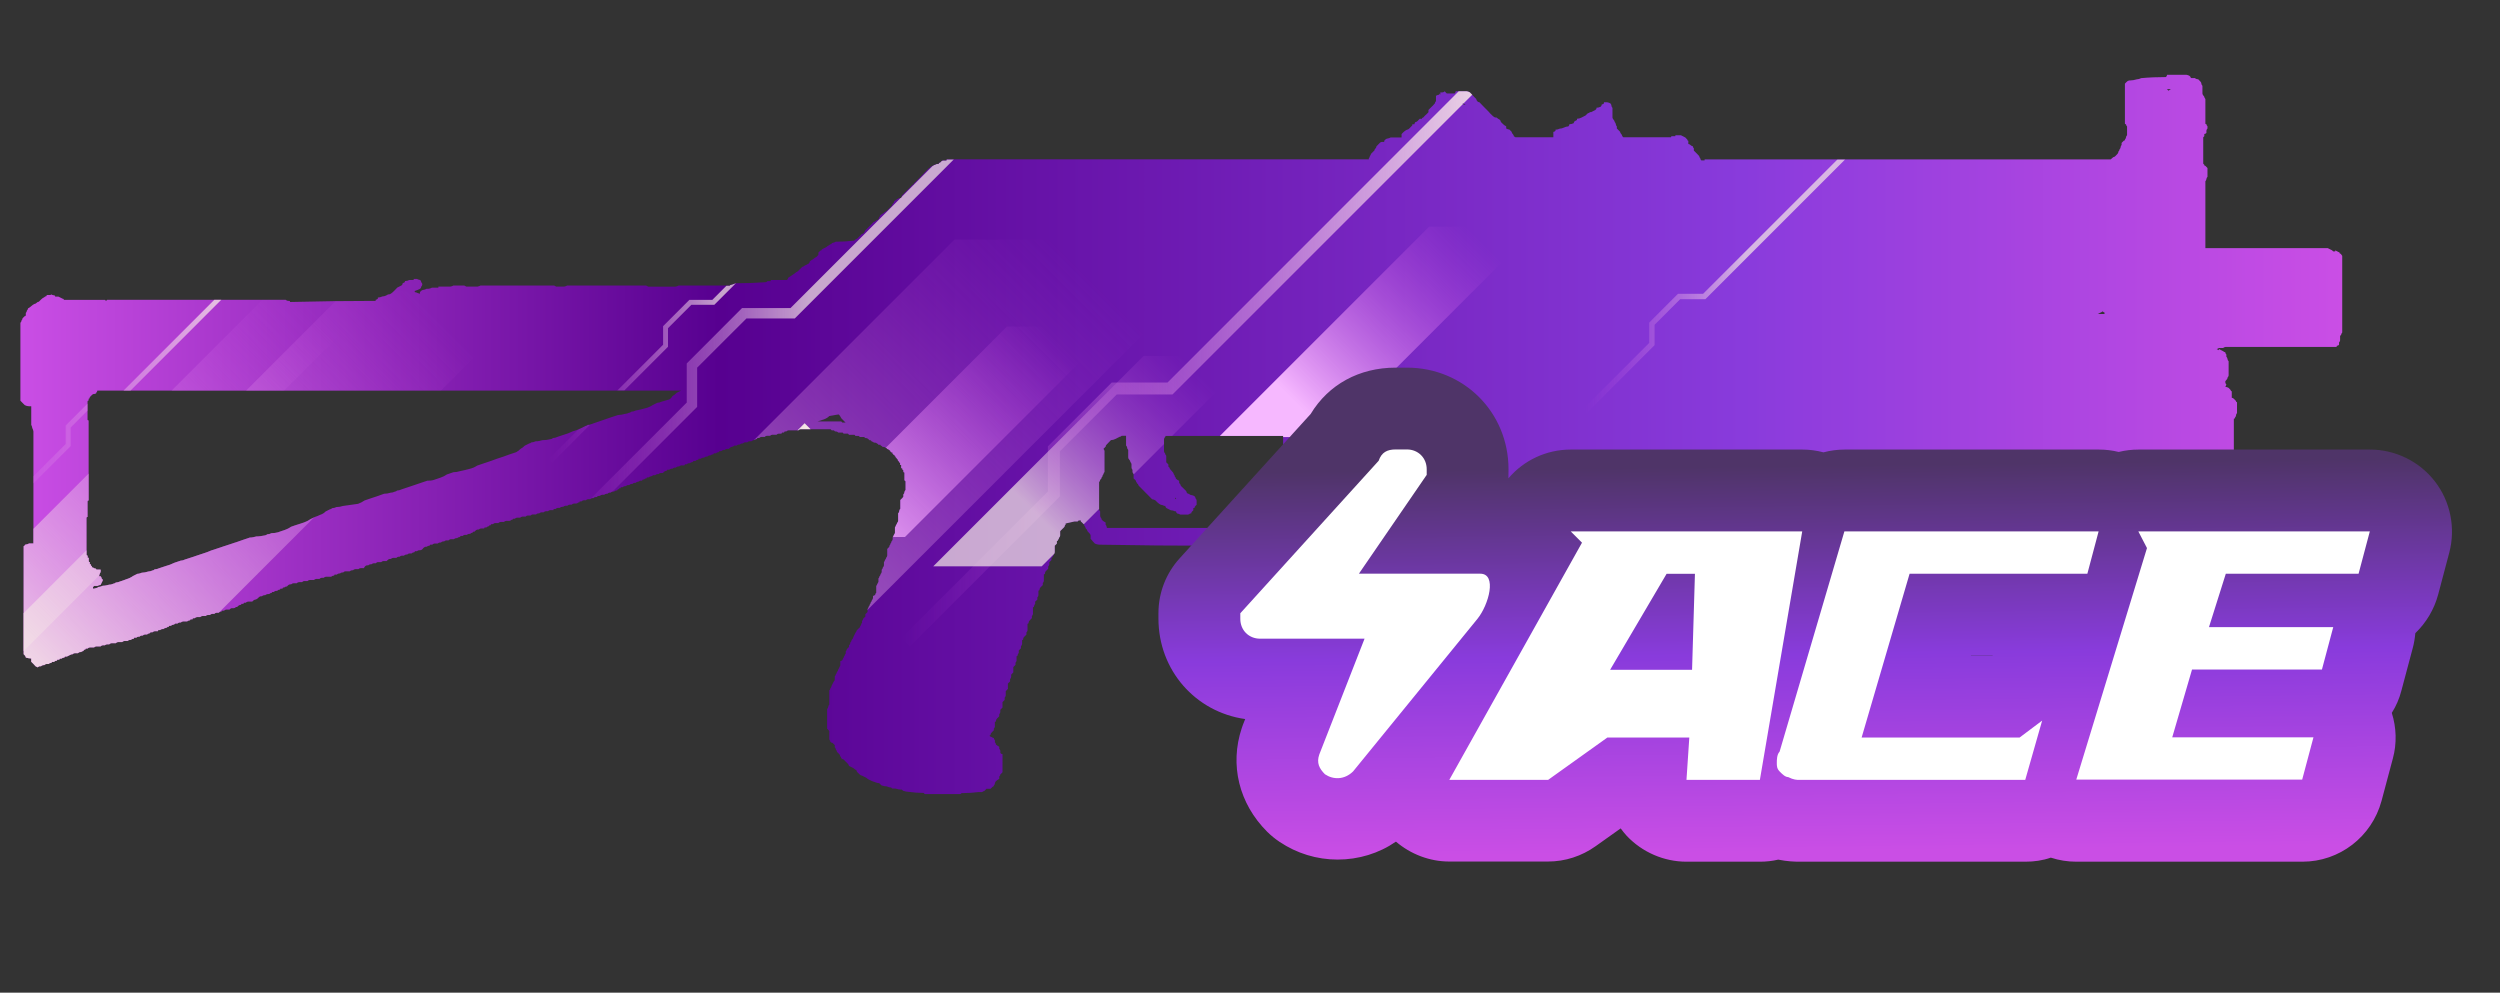 <?xml version="1.0" encoding="utf-8"?>
<!-- Generator: Adobe Illustrator 16.0.0, SVG Export Plug-In . SVG Version: 6.00 Build 0)  -->
<!DOCTYPE svg PUBLIC "-//W3C//DTD SVG 1.1//EN" "http://www.w3.org/Graphics/SVG/1.1/DTD/svg11.dtd">
<svg version="1.1" id="case1" xmlns="http://www.w3.org/2000/svg" xmlns:xlink="http://www.w3.org/1999/xlink" x="0px" y="0px"
	 width="90.667px" height="36px" viewBox="0 0 90.667 36" enable-background="new 0 0 90.667 36" xml:space="preserve">
<rect x="0" y="0" width="90.667" height="36" fill="#333333" stroke="none"/>
<linearGradient id="shape_1_" gradientUnits="userSpaceOnUse" x1="-66.56" y1="2194.997" x2="17.646" y2="2194.997" gradientTransform="matrix(1 0 0 1 67.3 -2179.241)">
	<stop  offset="0" style="stop-color:#CA4EE5"/>
	<stop  offset="0.301" style="stop-color:#570090"/>
	<stop  offset="0.742" style="stop-color:#893BDC"/>
	<stop  offset="1" style="stop-color:#CA4EE5"/>
</linearGradient>
<path id="shape" fill="url(#shape_1_)" d="M42.613,18.069l0.019-0.021l0.019,0.022v0.039L42.613,18.069z M40.136,19.113
	c-0.001-0.032-0.017-0.063-0.039-0.084v-0.08c-0.044-0.02-0.083-0.047-0.118-0.079c-0.024-0.019-0.039-0.048-0.04-0.079
	c-0.025-0.021-0.04-0.052-0.04-0.085v-0.157c-0.022-0.021-0.038-0.048-0.039-0.078v-0.989c0.023-0.02,0.038-0.048,0.039-0.081
	l0.04-0.04c0.001-0.031,0.016-0.058,0.04-0.079c0.001-0.031,0.014-0.063,0.038-0.084c0.002-0.03,0.016-0.059,0.039-0.079v-0.758
	c-0.002-0.03-0.015-0.06-0.039-0.081c0.026-0.026,0.052-0.053,0.079-0.08c0.001-0.03,0.016-0.059,0.039-0.079
	c0.027-0.027,0.051-0.053,0.077-0.08c0.026-0.028,0.052-0.052,0.078-0.08c0.055,0,0.109-0.015,0.157-0.04l0.155-0.079
	c0.031-0.001,0.059-0.016,0.08-0.039h0.157v0.354c0.023,0.019,0.038,0.048,0.04,0.078c0.001,0.032,0.016,0.061,0.039,0.081v0.278
	c0.002,0.03,0.016,0.059,0.04,0.08c0.023,0.021,0.038,0.052,0.04,0.084c0.023,0.021,0.038,0.048,0.04,0.079v0.118
	c0,0.03,0.013,0.062,0.035,0.084v0.071c0.002,0.03,0.016,0.059,0.039,0.079v0.161l0.08,0.079c0.003,0.03,0.017,0.059,0.039,0.079
	c0,0.003,0,0.007,0,0.01c0.002,0.018,0.02,0.033,0.04,0.03c0.001,0.03,0.016,0.06,0.039,0.079c0.026,0.026,0.051,0.054,0.079,0.08
	c0.027,0.026,0.053,0.052,0.079,0.08l0.078,0.08c0.026,0.026,0.051,0.053,0.079,0.078c0.028,0.027,0.053,0.053,0.08,0.082
	l0.077,0.078c0.042,0.004,0.083,0.019,0.12,0.041c0.026,0.027,0.054,0.053,0.079,0.079c0.036,0.034,0.075,0.06,0.118,0.081
	c0.043,0.003,0.083,0.017,0.119,0.039h0.042c0.003,0.031,0.016,0.059,0.04,0.079l0.157,0.08c0.054,0.001,0.108,0.016,0.157,0.04
	h0.036c0.003,0.03,0.018,0.06,0.041,0.078c0.041,0.005,0.08,0.021,0.117,0.04h0.273c0.031-0.002,0.06-0.016,0.079-0.04h0.04
	c0.001-0.031,0.016-0.06,0.039-0.078l0.04-0.04v-0.08h0.04c0.002-0.03,0.016-0.059,0.039-0.079l0.04-0.039v-0.153
	c-0.002-0.03-0.017-0.059-0.04-0.08c-0.001-0.03-0.015-0.059-0.039-0.079c-0.037-0.021-0.076-0.036-0.119-0.041
	c-0.03-0.001-0.059-0.017-0.078-0.041c-0.031-0.001-0.059-0.016-0.079-0.038c-0.002-0.03-0.016-0.059-0.039-0.08
	c-0.026-0.026-0.051-0.052-0.079-0.079l-0.081-0.077c-0.023-0.022-0.036-0.049-0.039-0.08l-0.04-0.039v-0.08
	c-0.042-0.02-0.083-0.047-0.118-0.079c-0.001-0.03-0.015-0.059-0.04-0.079c0-0.032-0.015-0.063-0.04-0.084
	c-0.001-0.03-0.016-0.059-0.039-0.079l-0.074-0.083c-0.023-0.02-0.038-0.049-0.041-0.078l-0.039-0.032v-0.08l-0.078-0.08v-0.239
	c-0.024-0.02-0.039-0.049-0.041-0.08c-0.022-0.02-0.036-0.048-0.04-0.079v-0.439c0.003-0.031,0.017-0.058,0.04-0.079l0.019-0.039
	h4.261v2.941h-0.076L46.3,18.83l-0.075,0.079c-0.047,0.021-0.086,0.048-0.121,0.077c-0.049,0.021-0.104,0.041-0.153,0.041
	c-0.035,0.021-0.076,0.033-0.113,0.039c-0.021,0.021-0.05,0.037-0.078,0.039c-0.037,0.021-0.076,0.035-0.117,0.041
	c-0.037,0.021-0.076,0.033-0.117,0.039c-0.029,0-0.059,0.018-0.076,0.039h-1.22c0.002-0.008,0.002-0.012,0-0.013
	c-0.001-0.021-0.02-0.03-0.039-0.026c-0.043,0.002-0.086-0.016-0.119-0.039h-3.927L40.136,19.113L40.136,19.113z M29.882,15.208
	c0.073-0.026,0.14-0.066,0.196-0.121c0.121-0.02,0.233-0.04,0.337-0.059c0.015,0.013,0.026,0.026,0.037,0.039
	c0.023,0.031,0.041,0.065,0.059,0.1c0.053,0.05,0.104,0.105,0.156,0.159H30.55l-0.04-0.04h-0.864L29.882,15.208z M24.697,14.167
	l-0.157,0.08c-0.045,0.048-0.099,0.09-0.157,0.122c-0.015,0.03-0.034,0.056-0.058,0.079c-0.018,0.016-0.038,0.028-0.059,0.04
	c-0.08,0.026-0.17,0.052-0.275,0.08c-0.048,0.025-0.102,0.039-0.157,0.041l-0.157,0.078c-0.084,0.056-0.178,0.097-0.275,0.12
	c-0.101,0.03-0.223,0.057-0.354,0.084c-0.048,0.025-0.102,0.039-0.156,0.04c-0.02,0.024-0.049,0.038-0.079,0.039
	c-0.047,0.024-0.101,0.038-0.154,0.041c-0.071,0.023-0.145,0.036-0.219,0.039h-0.019l-0.247,0.08l-0.804,0.277h-0.059l-0.02,0.021
	l-0.06,0.021c-0.05,0.026-0.104,0.052-0.158,0.079c-0.098,0.051-0.204,0.091-0.312,0.119c-0.101,0.051-0.206,0.09-0.314,0.12
	c-0.078,0.025-0.157,0.051-0.237,0.079c-0.048,0.026-0.101,0.039-0.156,0.04c-0.021,0.023-0.047,0.037-0.078,0.039
	c-0.103,0.026-0.209,0.04-0.315,0.04c-0.057,0.02-0.116,0.032-0.176,0.039h-0.058c-0.05,0.025-0.104,0.04-0.158,0.041
	c-0.021,0.022-0.049,0.037-0.079,0.039c-0.024,0.013-0.055,0.027-0.079,0.04c-0.025,0.012-0.051,0.024-0.079,0.039
	c-0.045,0.047-0.098,0.088-0.157,0.119c-0.044,0.047-0.098,0.088-0.157,0.119l-0.235,0.078c-0.08,0.031-0.157,0.059-0.234,0.084
	c-0.078,0.025-0.161,0.05-0.237,0.078c-0.077,0.029-0.155,0.057-0.234,0.085l-0.235,0.079c-0.079,0.026-0.159,0.053-0.235,0.08
	c-0.084,0.055-0.177,0.097-0.276,0.119c-0.105,0.03-0.223,0.057-0.353,0.084c-0.076,0.024-0.155,0.038-0.235,0.038
	c-0.08,0.026-0.157,0.053-0.235,0.08c-0.072,0.05-0.151,0.09-0.236,0.118c-0.079,0.028-0.156,0.053-0.236,0.08
	c-0.077,0.024-0.159,0.033-0.239,0.029l-0.235,0.079c-0.079,0.026-0.157,0.052-0.235,0.08l-0.235,0.079
	c-0.077,0.028-0.156,0.052-0.236,0.079c-0.048,0.026-0.102,0.039-0.156,0.04c-0.02,0.024-0.048,0.037-0.079,0.039
	c-0.05,0.026-0.104,0.039-0.159,0.04c-0.076,0.025-0.155,0.039-0.234,0.038c-0.079,0.028-0.16,0.057-0.237,0.085
	c-0.077,0.026-0.158,0.053-0.236,0.078c-0.078,0.027-0.156,0.051-0.234,0.08c-0.072,0.051-0.152,0.091-0.236,0.122
	c-0.182,0.024-0.365,0.05-0.55,0.078c-0.076,0.026-0.154,0.039-0.234,0.039c-0.049,0.025-0.102,0.039-0.157,0.04
	c-0.019,0.024-0.048,0.039-0.079,0.042c-0.05,0.024-0.104,0.052-0.156,0.078c-0.055,0.057-0.123,0.098-0.196,0.121
	c-0.065,0.03-0.131,0.059-0.199,0.08c-0.051,0.025-0.103,0.055-0.157,0.078c-0.072,0.052-0.151,0.091-0.234,0.12l-0.235,0.077
	c-0.079,0.021-0.152,0.052-0.236,0.08c-0.072,0.052-0.152,0.09-0.235,0.119c-0.079,0.021-0.158,0.055-0.234,0.08
	c-0.075,0.021-0.156,0.032-0.237,0.032c-0.048,0.026-0.102,0.04-0.157,0.041c-0.021,0.021-0.049,0.037-0.08,0.039
	c-0.102,0.021-0.207,0.039-0.313,0.039c-0.076,0.022-0.157,0.04-0.236,0.04l-0.235,0.079C8.747,19.6,8.67,19.63,8.591,19.656
	c-0.079,0.021-0.156,0.054-0.235,0.078c-0.079,0.022-0.156,0.053-0.235,0.076c-0.079,0.024-0.155,0.059-0.236,0.08
	c-0.079,0.024-0.155,0.051-0.234,0.077C7.571,20,7.495,20.034,7.415,20.057S7.26,20.111,7.18,20.135
	c-0.08,0.026-0.157,0.051-0.237,0.08l-0.234,0.076c-0.048,0.025-0.101,0.041-0.156,0.042c-0.077,0.026-0.158,0.052-0.235,0.079
	c-0.101,0.052-0.207,0.09-0.315,0.119l-0.235,0.078c-0.049,0.024-0.103,0.039-0.159,0.039c-0.019,0.021-0.048,0.039-0.078,0.041
	c-0.048,0.021-0.102,0.037-0.156,0.039c-0.076,0.025-0.156,0.041-0.235,0.043c-0.049,0.021-0.104,0.039-0.157,0.039l-0.158,0.08
	c-0.072,0.051-0.152,0.09-0.235,0.114c-0.078,0.03-0.157,0.06-0.236,0.084c-0.047,0.022-0.102,0.037-0.156,0.039
	c-0.02,0.021-0.049,0.037-0.08,0.039c-0.047,0.021-0.102,0.038-0.156,0.038c-0.076,0.021-0.155,0.039-0.236,0.04
	c-0.047,0.022-0.102,0.042-0.158,0.043c-0.019,0.021-0.049,0.038-0.079,0.04C3.45,21.343,3.412,21.35,3.373,21.35v-0.06l0.039-0.039
	H3.53c0.036-0.021,0.076-0.035,0.117-0.037c0.026-0.056,0.052-0.106,0.079-0.159V21.02L3.687,20.98
	c-0.002-0.032-0.016-0.063-0.04-0.084h-0.06c0.015-0.024,0.021-0.056,0.02-0.08c0.028-0.032,0.043-0.076,0.04-0.121V20.66H3.49
	c0-0.003,0-0.008,0-0.01c-0.001-0.021-0.019-0.031-0.039-0.03c-0.03,0-0.058-0.017-0.078-0.038h-0.04v-0.039l-0.041-0.039v-0.041
	H3.254v-0.079H3.245c-0.02-0.003-0.033-0.02-0.03-0.039v-0.116h-0.04v-0.08H3.166c-0.019-0.002-0.034-0.021-0.03-0.041V18.79
	c-0.001-0.004-0.001-0.008,0-0.01c0.003-0.021,0.02-0.033,0.039-0.03v-0.56c0-0.002,0-0.006,0-0.009
	c0.003-0.02,0.02-0.032,0.04-0.03v-2.904c-0.005,0.001-0.009,0.001-0.013,0c-0.017-0.003-0.031-0.02-0.027-0.038v-0.644
	c0-0.002,0-0.007,0-0.01c0.003-0.019,0.02-0.032,0.04-0.03v-0.04c0-0.003,0-0.006,0-0.009c0.001-0.018,0.02-0.033,0.039-0.03v-0.04
	l0.079-0.079c0.019-0.024,0.048-0.039,0.078-0.041H3.45c0.009-0.012,0.023-0.02,0.039-0.02v-0.021
	c0.024-0.02,0.038-0.048,0.042-0.08h21.166V14.167z M76.234,11.309l0.02-0.019l0.021,0.019c0.021,0.011,0.039,0.025,0.06,0.039
	l-0.021,0.039h-0.234C76.128,11.36,76.179,11.333,76.234,11.309 M53.039,3.77l0.021-0.021l0.08,0.04v0.018
	C53.109,3.795,53.074,3.783,53.039,3.77 M78.73,3.233c-0.021,0.011-0.039,0.022-0.061,0.039l-0.021,0.019l-0.021-0.019
	c-0.013-0.011-0.024-0.026-0.039-0.039H78.73 M78.593,2.715c-0.004,0.032-0.018,0.061-0.043,0.08c-0.313,0-0.607,0.012-0.898,0.039
	c-0.052,0.027-0.104,0.042-0.16,0.043c-0.078,0.025-0.156,0.039-0.232,0.04c-0.045-0.002-0.088,0.012-0.118,0.039
	c-0.024,0.027-0.06,0.052-0.078,0.08v1.433c-0.002,0.003-0.002,0.006,0,0.01c0.002,0.019,0.021,0.032,0.039,0.029
	c0.002,0.031,0.017,0.059,0.039,0.079v0.317c-0.024,0.021-0.037,0.049-0.039,0.08c-0.004,0.03-0.021,0.059-0.039,0.08
	c0,0.003,0,0.007,0,0.01c-0.006,0.019-0.021,0.031-0.041,0.029C77,5.131,76.971,5.157,76.944,5.183v0.075
	c-0.022,0.021-0.036,0.05-0.036,0.082c-0.003,0.03-0.019,0.057-0.039,0.078c-0.002,0.03-0.019,0.059-0.041,0.079
	c0,0.031-0.013,0.061-0.033,0.083l-0.076,0.079c-0.021,0.025-0.051,0.039-0.079,0.042L76.548,5.78H61.82v0.037h-0.119
	c-0.021-0.02-0.037-0.049-0.039-0.079c-0.021-0.02-0.037-0.049-0.039-0.079c-0.023-0.026-0.051-0.053-0.076-0.08
	c-0.027-0.027-0.055-0.053-0.078-0.079c-0.012-0.011-0.021-0.023-0.039-0.04V5.38c-0.021-0.021-0.039-0.049-0.039-0.079
	C61.364,5.3,61.33,5.284,61.31,5.262c-0.021-0.023-0.049-0.038-0.08-0.04V5.104c-0.002,0-0.006,0-0.008,0
	c-0.021-0.002-0.028-0.021-0.026-0.039c-0.022-0.026-0.056-0.053-0.075-0.079c-0.059-0.026-0.107-0.052-0.16-0.081h-0.201v0.034
	H60.64c0-0.001-0.006-0.001-0.008,0c-0.021,0.002-0.033,0.02-0.031,0.039h-1.729l-0.037-0.039c-0.006-0.032-0.019-0.06-0.039-0.08
	c-0.021-0.02-0.037-0.049-0.041-0.079c-0.021-0.026-0.053-0.054-0.077-0.08l-0.041-0.04V4.583c-0.021-0.02-0.037-0.049-0.037-0.08
	c-0.002-0.03-0.021-0.06-0.041-0.079c-0.002-0.031-0.021-0.059-0.039-0.08c-0.021-0.021-0.036-0.049-0.041-0.079V3.912
	c-0.021-0.02-0.036-0.048-0.036-0.078c-0.002-0.033-0.018-0.063-0.039-0.084c-0.037-0.021-0.076-0.035-0.117-0.04h-0.117v0.04
	c-0.021,0.023-0.051,0.038-0.08,0.039c0,0.03-0.016,0.06-0.036,0.08c-0.05,0.025-0.104,0.039-0.156,0.039v0.041l-0.041,0.04
	l-0.153,0.079h-0.039c-0.026,0.023-0.052,0.039-0.082,0.042c-0.022,0.024-0.054,0.05-0.08,0.078
	c-0.051,0.026-0.104,0.052-0.153,0.079c-0.05,0.026-0.103,0.039-0.158,0.04v0.04c-0.021,0.023-0.047,0.039-0.075,0.04
	c-0.021,0.02-0.041,0.049-0.043,0.08c-0.05,0.025-0.104,0.039-0.156,0.039c-0.002,0.031-0.019,0.059-0.039,0.079
	c-0.057,0.001-0.104,0.015-0.155,0.04c-0.05,0.026-0.104,0.04-0.154,0.04c-0.051,0.025-0.104,0.039-0.157,0.039v0.04
	c-0.021,0.024-0.052,0.039-0.078,0.04v0.194h-1.375L54.9,4.939c0-0.032-0.018-0.06-0.039-0.08S54.824,4.81,54.822,4.78l-0.08-0.08
	c-0.041-0.005-0.08-0.019-0.117-0.04V4.58c-0.043-0.018-0.082-0.045-0.113-0.078l-0.041-0.04c-0.016-0.013-0.021-0.026-0.039-0.039
	c-0.002-0.031-0.02-0.06-0.039-0.08c-0.043-0.02-0.082-0.046-0.114-0.079c-0.048,0.003-0.089-0.011-0.116-0.039L54.121,4.19
	c-0.023-0.027-0.051-0.054-0.08-0.078c-0.021-0.031-0.051-0.058-0.076-0.085c-0.027-0.025-0.051-0.052-0.078-0.079
	c-0.024-0.027-0.057-0.052-0.078-0.079l-0.078-0.08c-0.021-0.027-0.053-0.052-0.077-0.08c-0.028-0.001-0.062-0.015-0.075-0.038
	c-0.021-0.02-0.039-0.049-0.039-0.08c-0.023-0.027-0.061-0.053-0.08-0.08c-0.021-0.027-0.054-0.052-0.074-0.08l-0.08-0.081
	c-0.035-0.021-0.076-0.034-0.117-0.04h-0.396c0,0.031-0.018,0.06-0.039,0.08H52.47c-0.025-0.025-0.051-0.05-0.076-0.078
	c-0.021,0.024-0.051,0.039-0.082,0.039h-0.076v0.08L52.197,3.39v0.043c-0.043,0.006-0.082,0.019-0.119,0.041v0.194
	c-0.021,0.021-0.037,0.05-0.039,0.079c-0.023,0.03-0.051,0.056-0.076,0.085l-0.08,0.078c-0.023,0.026-0.057,0.053-0.077,0.079v0.08
	l-0.039,0.042c-0.026,0.025-0.058,0.052-0.083,0.078l-0.076,0.08c-0.004-0.001-0.006-0.001-0.012,0
	c-0.021,0.001-0.029,0.02-0.027,0.039h-0.08c-0.021,0.025-0.049,0.052-0.078,0.08c-0.021,0.023-0.047,0.038-0.078,0.039
	c-0.021,0.019-0.035,0.047-0.037,0.079H51.22v0.041l-0.039,0.04l-0.078,0.08c-0.021,0.021-0.049,0.037-0.08,0.039
	c-0.043,0.02-0.082,0.047-0.117,0.08c-0.025,0.026-0.055,0.051-0.076,0.079v0.12h-0.396c-0.035,0.021-0.074,0.036-0.117,0.04
	c-0.03,0.003-0.06,0.017-0.075,0.04l-0.041,0.039v0.043h-0.089c-0.026,0.002-0.059,0.017-0.075,0.039l-0.039,0.04
	c-0.024,0.027-0.052,0.053-0.078,0.08c-0.002,0.03-0.017,0.058-0.037,0.079c-0.021,0.019-0.039,0.047-0.041,0.079L49.8,5.5
	c-0.021,0.027-0.053,0.053-0.079,0.08c-0.003,0.03-0.017,0.059-0.039,0.078c0,0.031-0.015,0.06-0.039,0.08v0.04H34.326v0.039h-0.12
	c-0.031,0.001-0.059,0.017-0.078,0.042l-0.039,0.04h-0.041v0.04c-0.055,0-0.107,0.013-0.155,0.039
	C33.84,6,33.788,6.028,33.735,6.056c0,0.003,0,0.006,0,0.01c-0.003,0.019-0.02,0.031-0.039,0.029
	c-0.027,0.028-0.052,0.053-0.079,0.08c-0.026,0.025-0.053,0.051-0.079,0.08c-0.024,0.029-0.05,0.057-0.078,0.083
	c-0.027,0.026-0.054,0.052-0.078,0.08l-0.081,0.08c-0.024,0.025-0.051,0.051-0.077,0.08L33.139,6.66c0,0.002,0,0.006,0,0.008
	c-0.002,0.02-0.02,0.034-0.04,0.031L33.02,6.78c-0.024,0.026-0.05,0.053-0.077,0.079c-0.028,0.026-0.054,0.052-0.08,0.079
	l-0.079,0.08C32.76,7.045,32.73,7.07,32.705,7.097c0,0.032-0.012,0.062-0.035,0.084c-0.044-0.004-0.088,0.009-0.121,0.037
	c-0.003,0-0.007,0-0.01,0c-0.018,0.002-0.032,0.021-0.029,0.039c-0.03,0.001-0.058,0.016-0.078,0.039
	c-0.002,0.031-0.017,0.06-0.041,0.08c-0.023,0.02-0.038,0.049-0.04,0.08l-0.04,0.039c-0.026,0.027-0.054,0.053-0.079,0.079
	c-0.025,0.027-0.053,0.053-0.079,0.08c-0.043,0.02-0.083,0.046-0.116,0.08c-0.044,0.019-0.084,0.046-0.119,0.079
	C31.916,7.842,31.902,7.87,31.88,7.89c-0.002,0.031-0.016,0.059-0.04,0.08c-0.03,0.002-0.058,0.017-0.078,0.04
	c-0.021,0.022-0.048,0.036-0.079,0.039l-0.077,0.08c-0.025,0.027-0.054,0.054-0.08,0.079l-0.079,0.081
	c-0.025,0.027-0.05,0.052-0.079,0.079c-0.003,0.03-0.017,0.059-0.039,0.079c-0.019,0.025-0.05,0.04-0.081,0.042
	c-0.023,0.025-0.051,0.054-0.076,0.08c-0.026,0.025-0.05,0.051-0.08,0.079c-0.043,0.019-0.083,0.045-0.117,0.079
	c-0.222,0.026-0.443,0.039-0.667,0.039c-0.034,0.022-0.072,0.035-0.112,0.043c-0.003-0.001-0.008-0.001-0.011,0
	c-0.018,0.004-0.031,0.02-0.028,0.039c-0.03,0.002-0.059,0.015-0.079,0.038c-0.044,0.021-0.084,0.047-0.119,0.08
	c-0.051,0.024-0.104,0.051-0.156,0.079c0,0.004,0,0.008-0.001,0.012c-0.005,0.019-0.024,0.03-0.042,0.025l-0.079,0.079v0.084
	l-0.079,0.077c-0.04,0.018-0.08,0.045-0.114,0.078c-0.043,0.021-0.083,0.048-0.119,0.08c-0.001,0.03-0.017,0.059-0.039,0.079
	c-0.052,0.026-0.104,0.053-0.157,0.079c-0.02,0.024-0.048,0.038-0.079,0.04l-0.079,0.08c-0.026,0.026-0.053,0.052-0.079,0.08
	c-0.043,0.02-0.083,0.047-0.118,0.08c-0.08,0.052-0.157,0.104-0.236,0.158c-0.003,0.031-0.017,0.058-0.04,0.079h-0.59v0.039h-0.114
	c-0.019,0.024-0.048,0.039-0.078,0.041c-0.367,0.026-0.734,0.038-1.101,0.038c-0.036,0.023-0.076,0.037-0.118,0.044
	c-0.03,0.002-0.058,0.016-0.078,0.038h-1.848c-0.037,0.021-0.077,0.034-0.117,0.04h-0.987c-0.025-0.015-0.053-0.028-0.078-0.04
	H20.57c-0.035,0.02-0.074,0.034-0.115,0.04h-0.28c-0.025-0.015-0.053-0.028-0.079-0.04h-2.67c-0.035,0.02-0.076,0.034-0.116,0.04
	h-0.394c-0.026-0.015-0.051-0.028-0.079-0.04h-0.39c-0.038,0.02-0.079,0.034-0.12,0.04h-0.428v0.039h-0.236
	c-0.042,0.024-0.089,0.037-0.137,0.041h-0.059c-0.037,0.021-0.078,0.035-0.12,0.04c-0.031,0.002-0.057,0.017-0.077,0.038l-0.04,0.04
	v0.045l-0.013,0.017c-0.017-0.013-0.038-0.021-0.058-0.022c-0.037-0.021-0.077-0.035-0.118-0.04v-0.04
	c0.067-0.02,0.132-0.047,0.196-0.079c0.023-0.02,0.037-0.047,0.04-0.079c0.023-0.021,0.037-0.049,0.039-0.08
	c-0.001-0.03-0.015-0.059-0.039-0.08c-0.002-0.032-0.017-0.061-0.04-0.08c-0.042-0.005-0.081-0.021-0.118-0.039h-0.117v0.039h-0.157
	c-0.049,0.025-0.104,0.039-0.16,0.039v0.033c-0.02,0.023-0.047,0.036-0.078,0.038c-0.001,0.033-0.016,0.063-0.039,0.084l-0.158,0.08
	c-0.028,0.026-0.053,0.053-0.077,0.08c-0.024,0.027-0.053,0.052-0.079,0.079c-0.035,0.033-0.075,0.062-0.117,0.084
	c-0.043-0.002-0.085,0.012-0.119,0.039c-0.048,0.026-0.102,0.04-0.156,0.042c-0.049,0.024-0.103,0.038-0.158,0.039v0.039
	c-0.019,0.024-0.048,0.039-0.079,0.042v0.04c-1.022,0-2.055,0.013-3.104,0.04c0-0.002,0-0.006,0-0.01
	c-0.003-0.019-0.021-0.033-0.039-0.03c-0.043,0.004-0.087-0.01-0.119-0.039H3.886l-0.04,0.039l-0.039-0.037H2.314
	c0-0.004,0-0.008,0-0.012c-0.003-0.021-0.021-0.032-0.041-0.03c-0.053-0.025-0.103-0.053-0.157-0.078H1.999
	C2,10.75,2,10.746,2,10.742c-0.003-0.02-0.021-0.033-0.039-0.031c-0.041-0.003-0.082-0.018-0.118-0.038v0.026h-0.12
	c-0.003,0-0.007,0-0.01,0c-0.02,0.004-0.032,0.022-0.029,0.042c-0.031,0.001-0.06,0.015-0.079,0.039
	c-0.044,0.02-0.083,0.049-0.117,0.083c-0.028,0.027-0.053,0.052-0.079,0.079c-0.03,0.001-0.059,0.016-0.079,0.039
	s-0.048,0.038-0.079,0.041c-0.042,0.019-0.083,0.046-0.117,0.08c-0.035,0.033-0.075,0.062-0.118,0.083
	c-0.002,0.03-0.017,0.06-0.041,0.08c-0.001,0.032-0.015,0.063-0.039,0.084v0.077c0,0.002,0,0.005,0,0.009
	c-0.003,0.019-0.021,0.033-0.04,0.031c-0.024,0.026-0.052,0.055-0.079,0.078c-0.001,0.032-0.015,0.063-0.04,0.084
	c0.001,0.03-0.014,0.059-0.037,0.078v2.826c0.026,0.028,0.054,0.055,0.081,0.083l0.077,0.078c0.049,0.026,0.104,0.04,0.158,0.041
	h0.077v0.674c0.021,0.038,0.033,0.077,0.039,0.119c0.021,0.037,0.034,0.077,0.04,0.119v4.064H1.054
	c-0.037,0.021-0.076,0.035-0.117,0.039c-0.003-0.001-0.007-0.001-0.01,0c-0.019,0.003-0.033,0.021-0.03,0.038l-0.039,0.021v3.92
	c0.014,0.013,0.027,0.021,0.039,0.039c0.022,0.021,0.037,0.049,0.04,0.08C1,23.868,1.065,23.879,1.133,23.882V24l0.079,0.078
	c0.024,0.027,0.051,0.061,0.077,0.085c0.025,0.012,0.05,0.022,0.079,0.04c0.02-0.021,0.047-0.04,0.079-0.04h0.04
	c0.019-0.022,0.048-0.038,0.078-0.041h0.039c0.019-0.022,0.049-0.038,0.079-0.041h0.078c0.021-0.021,0.048-0.036,0.079-0.038
	c0.003,0,0.004,0,0.008,0c0.019-0.001,0.035-0.021,0.031-0.038h0.079c0.02-0.022,0.047-0.04,0.079-0.042h0.009
	c0.019-0.002,0.032-0.021,0.03-0.039h0.078c0-0.003,0-0.008,0-0.011c0.003-0.021,0.022-0.031,0.04-0.028h0.039
	c0.021-0.021,0.049-0.035,0.079-0.035h0.009c0.019-0.006,0.033-0.021,0.031-0.041h0.077c0.052-0.023,0.104-0.056,0.158-0.078h0.038
	c0.021-0.022,0.049-0.039,0.08-0.041h0.12c0.019-0.021,0.046-0.039,0.077-0.041h0.034c0.021-0.021,0.05-0.032,0.08-0.039
	l0.043-0.051h0.037c0-0.002,0-0.008,0-0.011c0.001-0.021,0.021-0.03,0.04-0.028h0.04c0.02-0.021,0.049-0.037,0.079-0.041h0.157
	c0.02-0.021,0.047-0.035,0.077-0.037h0.158c0.019-0.021,0.048-0.039,0.079-0.041h0.079c0.019-0.021,0.048-0.034,0.079-0.034h0.078
	c0.021-0.025,0.047-0.039,0.078-0.04H4.2c0.019-0.024,0.047-0.039,0.078-0.041h0.153c0.021-0.023,0.049-0.036,0.079-0.04h0.118
	c0.02-0.021,0.049-0.035,0.079-0.038h0.039c0.019-0.021,0.049-0.038,0.078-0.039c0.005,0.001,0.008,0.001,0.013,0
	c0.018-0.005,0.03-0.021,0.026-0.042h0.079c0.021-0.021,0.049-0.037,0.08-0.038H5.06c0.019-0.021,0.048-0.039,0.078-0.041H5.18
	c0.02-0.021,0.047-0.036,0.076-0.038h0.078c0.019-0.021,0.049-0.038,0.079-0.041c0.003,0.001,0.005,0.001,0.009,0
	c0.019-0.003,0.033-0.021,0.03-0.038h0.079c0.019-0.021,0.048-0.035,0.077-0.039h0.119v-0.012c0.002-0.021,0.021-0.033,0.04-0.029
	h0.04c0.019-0.021,0.046-0.035,0.078-0.037h0.04c0.019-0.021,0.047-0.037,0.078-0.039c0.03-0.002,0.058-0.021,0.078-0.041h0.041
	c0-0.002,0-0.01,0-0.014c0.003-0.021,0.021-0.027,0.04-0.025h0.039c0.019-0.022,0.048-0.037,0.079-0.039
	c0.03-0.002,0.058-0.021,0.077-0.043h0.078c0.022-0.021,0.05-0.035,0.079-0.039H6.56c0.02-0.021,0.047-0.032,0.077-0.037h0.151
	c0.019-0.021,0.047-0.035,0.079-0.036c0.003,0,0.008,0,0.012,0c0.018-0.007,0.03-0.021,0.026-0.04h0.079c0-0.004,0-0.008,0-0.012
	c0.002-0.021,0.019-0.031,0.039-0.029h0.04c0.019-0.021,0.049-0.038,0.079-0.04H7.26c0.02-0.021,0.048-0.037,0.078-0.039h0.121
	c0.019-0.021,0.048-0.037,0.077-0.038h0.078c0.021-0.021,0.048-0.037,0.078-0.039h0.079c0.019-0.021,0.048-0.039,0.078-0.042h0.08
	c0.02-0.021,0.048-0.036,0.078-0.038h0.01c0.019-0.002,0.032-0.021,0.03-0.037h0.078c0.019-0.021,0.049-0.037,0.079-0.039h0.119
	c0.018-0.024,0.046-0.047,0.078-0.051h0.078c0.03-0.003,0.059-0.02,0.078-0.043h0.04l0.039-0.037
	c0.02-0.021,0.048-0.035,0.078-0.039h0.007c0.02-0.002,0.035-0.02,0.033-0.037h0.077c0-0.006,0-0.008,0-0.012
	c0.003-0.021,0.021-0.033,0.041-0.029h0.039c0.02-0.021,0.048-0.037,0.078-0.041h0.156l0.039-0.037
	c0.02-0.021,0.049-0.037,0.079-0.037c0.03-0.006,0.058-0.021,0.079-0.041l0.039-0.038c0.02-0.021,0.047-0.039,0.079-0.041H9.5
	c0.02-0.021,0.049-0.037,0.079-0.039h0.039c0.032-0.028,0.076-0.043,0.119-0.041c0.031,0,0.059-0.019,0.079-0.038h0.038
	c-0.001-0.001-0.001-0.007,0-0.009c0.002-0.021,0.02-0.032,0.04-0.029H9.93c0.02-0.021,0.049-0.039,0.079-0.04h0.041
	c0.02-0.021,0.048-0.041,0.079-0.042h0.01c0.019-0.003,0.031-0.021,0.03-0.038h0.079c-0.001-0.005-0.001-0.008,0-0.011
	c0.003-0.021,0.021-0.034,0.04-0.03c0.031-0.003,0.059-0.017,0.078-0.037h0.04l0.038-0.041c0.021-0.021,0.049-0.037,0.079-0.039
	h0.037c0.021-0.021,0.051-0.037,0.083-0.037h0.117c0.019-0.021,0.048-0.039,0.079-0.041h0.115c0.02-0.021,0.048-0.039,0.078-0.039
	h0.118c0.021-0.021,0.049-0.037,0.079-0.039h0.157c0.021-0.021,0.049-0.037,0.08-0.039h0.118c0.019-0.021,0.048-0.037,0.078-0.041
	h0.079c0.019-0.021,0.048-0.037,0.079-0.039h0.191c0.02-0.021,0.049-0.036,0.081-0.039c0.003,0.003,0.005,0.003,0.008,0
	c0.019-0.002,0.033-0.021,0.03-0.038h0.083c0.02-0.021,0.049-0.038,0.079-0.041h0.038c0.02-0.021,0.048-0.037,0.079-0.038h0.037
	c0.02-0.023,0.051-0.04,0.083-0.041h0.156c0.02-0.021,0.048-0.037,0.078-0.038h0.038c0.02-0.022,0.048-0.036,0.078-0.04h0.119
	c0.021-0.022,0.049-0.037,0.08-0.037h0.117l0.041-0.063c0.018-0.021,0.047-0.038,0.078-0.038h0.039
	c0.021-0.021,0.05-0.036,0.081-0.039h0.036c0.033-0.027,0.078-0.043,0.12-0.038h0.038c0.02-0.021,0.047-0.039,0.079-0.041h0.117
	c0.021-0.021,0.049-0.036,0.08-0.039h0.118l0.04-0.039c0.02-0.021,0.048-0.036,0.079-0.038h0.036
	c0.021-0.021,0.051-0.037,0.082-0.039h0.117c0.019-0.021,0.048-0.039,0.079-0.041h0.04c0.019-0.021,0.048-0.037,0.078-0.039h0.077
	c0.021-0.021,0.048-0.037,0.08-0.041h0.039c0.02-0.021,0.048-0.037,0.079-0.039h0.078c0.019-0.021,0.049-0.037,0.078-0.039h0.012
	c0.019-0.006,0.031-0.021,0.028-0.041h0.077c0.021-0.021,0.049-0.036,0.079-0.036h0.041l0.06-0.021l0.056-0.063
	c0.02-0.021,0.049-0.037,0.081-0.044h0.04c0.021-0.021,0.049-0.032,0.08-0.036c0.002,0,0.006,0,0.009,0
	c0.018-0.005,0.032-0.021,0.03-0.037h0.077c0.02-0.022,0.048-0.038,0.079-0.041h0.119c0.02-0.021,0.048-0.036,0.078-0.038h0.038
	c0.019-0.021,0.049-0.038,0.078-0.041h0.041c0.02-0.021,0.049-0.036,0.079-0.036h0.078c0.02-0.022,0.048-0.039,0.077-0.043h0.119
	c0.02-0.021,0.048-0.037,0.079-0.039h0.039c0.021-0.022,0.048-0.036,0.079-0.038c0.004,0,0.005,0,0.009,0
	c0.019-0.005,0.033-0.021,0.031-0.041h0.079c0.019-0.021,0.046-0.035,0.076-0.039h0.077c0.02-0.021,0.049-0.035,0.08-0.037h0.04
	c0.019-0.021,0.048-0.039,0.077-0.039l0.041-0.041h0.039l0.039-0.039c0.02-0.021,0.049-0.037,0.079-0.039h0.04
	c0.019-0.021,0.047-0.035,0.077-0.039h0.119c0-0.004,0-0.006,0-0.01c0.003-0.021,0.019-0.031,0.039-0.026h0.039
	c0.019-0.024,0.049-0.039,0.08-0.041l0.038-0.039h0.04c0-0.005,0-0.009,0-0.013c0.003-0.021,0.021-0.03,0.04-0.026h0.04
	c0.021-0.022,0.048-0.037,0.078-0.041h0.117c0.02-0.021,0.048-0.035,0.08-0.039h0.122c0.02-0.021,0.046-0.034,0.078-0.039h0.117
	c0.031,0,0.059-0.017,0.079-0.039h0.04c-0.001-0.004-0.001-0.006,0-0.01c0.003-0.021,0.021-0.033,0.04-0.028h0.041
	c0.02-0.021,0.048-0.037,0.079-0.039h0.116c0.021-0.021,0.047-0.037,0.078-0.039h0.119c0.019-0.022,0.048-0.039,0.078-0.039h0.102
	c0.02-0.021,0.048-0.039,0.078-0.039h0.119c0.019-0.021,0.048-0.037,0.079-0.039h0.038c0.02-0.021,0.048-0.036,0.078-0.039h0.081
	c0.019-0.021,0.048-0.036,0.078-0.04h0.08c0.021-0.022,0.048-0.037,0.079-0.039h0.116c-0.001-0.003-0.001-0.008,0-0.01
	c0.002-0.02,0.02-0.034,0.04-0.031h0.041c0.019-0.022,0.048-0.037,0.077-0.041h0.078c0.02-0.023,0.048-0.038,0.08-0.038h0.041
	c0.031-0.029,0.076-0.043,0.119-0.041h0.035c0.021-0.022,0.049-0.036,0.08-0.038h0.074c0.02-0.024,0.05-0.039,0.083-0.04h0.077
	c0.03-0.001,0.058-0.017,0.078-0.04h0.04c-0.002-0.004-0.002-0.006,0-0.009c0.001-0.02,0.02-0.032,0.038-0.03h0.041
	c0.02-0.024,0.049-0.039,0.081-0.04h0.077c0.02-0.022,0.048-0.038,0.079-0.039h0.077c0.021-0.021,0.049-0.037,0.079-0.038h0.041
	c0.019-0.025,0.048-0.038,0.079-0.04h0.039c0.019-0.026,0.047-0.041,0.079-0.042h0.036c0.02-0.023,0.048-0.037,0.079-0.039h0.078
	c0.019-0.023,0.048-0.037,0.078-0.038h0.038c0.021-0.023,0.049-0.039,0.079-0.04h0.038c0.02-0.022,0.048-0.038,0.079-0.039h0.042
	c0.021-0.023,0.048-0.038,0.078-0.04h0.039c0-0.004,0-0.007,0-0.011c0.003-0.02,0.02-0.032,0.04-0.03l0.04-0.04h0.039
	c0-0.002,0-0.006,0-0.008c0.001-0.021,0.018-0.033,0.038-0.031h0.041c0.021-0.023,0.049-0.036,0.079-0.039h0.038
	c0.02-0.024,0.049-0.038,0.079-0.039h0.042c0.021-0.024,0.049-0.039,0.079-0.041h0.035c0.02-0.023,0.048-0.038,0.079-0.038h0.038
	c0.02-0.023,0.047-0.038,0.079-0.041c0.03-0.001,0.059-0.016,0.078-0.039h0.079v-0.009c0.003-0.021,0.02-0.033,0.039-0.03
	c0.03-0.001,0.059-0.016,0.079-0.041h0.038c0-0.001,0-0.004,0-0.008c0.004-0.02,0.021-0.031,0.041-0.03h0.041
	c0.02-0.021,0.049-0.037,0.079-0.039c0.03-0.002,0.059-0.018,0.079-0.042h0.077c0.022-0.021,0.049-0.037,0.079-0.038h0.04
	c0.02-0.021,0.048-0.038,0.079-0.04h0.077l0.04-0.038c0.019-0.024,0.049-0.039,0.08-0.042c0.001,0.001,0.005,0.001,0.008,0
	c0.019-0.003,0.033-0.02,0.031-0.04h0.078c0.02-0.021,0.048-0.036,0.078-0.039h0.04c0.019-0.023,0.047-0.036,0.079-0.038h0.038
	c0.019-0.024,0.049-0.039,0.079-0.041h0.042c0.019-0.021,0.048-0.037,0.078-0.04h0.119c-0.001-0.003-0.001-0.006,0-0.009
	c0.002-0.018,0.019-0.033,0.038-0.03h0.039c0.02-0.023,0.049-0.037,0.079-0.039h0.039c0.021-0.024,0.05-0.039,0.08-0.04
	c0.003,0,0.006,0,0.01,0c0.019-0.003,0.032-0.021,0.029-0.041h0.078c0.02-0.024,0.048-0.039,0.079-0.042
	c0.004,0.001,0.008,0.001,0.011,0c0.018-0.002,0.031-0.02,0.028-0.039h0.079c0.02-0.023,0.048-0.038,0.078-0.039h0.039
	c0.02-0.023,0.048-0.038,0.081-0.04h0.038c0.019-0.023,0.046-0.039,0.076-0.042h0.04c0.021-0.022,0.049-0.036,0.079-0.038
	c0.002,0,0.005,0,0.009,0c0.019-0.002,0.031-0.021,0.03-0.039h0.079c0.02-0.023,0.048-0.037,0.079-0.039
	c0.003,0.001,0.007,0.001,0.011,0c0.019-0.003,0.031-0.021,0.027-0.041h0.078c0.021-0.024,0.049-0.039,0.079-0.04h0.042
	c0.02-0.023,0.048-0.038,0.079-0.04h0.072l0.041-0.04c0.019-0.022,0.048-0.037,0.078-0.039c0.03-0.002,0.058-0.016,0.077-0.04h0.084
	c0.02-0.024,0.049-0.038,0.079-0.04h0.04c0.02-0.024,0.047-0.038,0.078-0.039h0.034c0.019-0.024,0.047-0.038,0.079-0.04h0.078
	c0.019-0.023,0.048-0.038,0.078-0.04h0.078c0.02-0.022,0.048-0.038,0.079-0.04c0.029-0.002,0.058-0.016,0.079-0.039h0.039
	c0-0.002,0-0.006,0-0.01c0.001-0.02,0.021-0.033,0.04-0.029h0.041c0.019-0.024,0.049-0.038,0.078-0.039h0.119
	c0.02-0.024,0.048-0.038,0.078-0.04h0.118c0.02-0.023,0.048-0.038,0.079-0.039h0.155c0.021-0.023,0.049-0.038,0.08-0.04h0.077
	c0.003,0,0.006,0,0.008,0c0.021-0.002,0.035-0.02,0.031-0.04h0.079c0-0.003,0-0.006,0-0.01c0.002-0.019,0.021-0.032,0.04-0.03h0.041
	c0.021-0.023,0.049-0.038,0.078-0.04h0.354c0.019-0.023,0.048-0.038,0.079-0.04h1.095l0.039,0.04h0.08l0.04,0.04h0.04
	c0.03,0.002,0.058,0.017,0.078,0.04h0.157l0.039,0.04h0.157l0.039,0.043h0.198l0.038,0.041h0.118l0.038,0.039h0.157l0.04,0.039
	h0.037c0.03,0.002,0.058,0.018,0.078,0.04l0.042,0.039h0.042l0.036,0.044c0.03,0.002,0.058,0.016,0.078,0.04h0.04
	c0.031,0,0.059,0.015,0.078,0.039c0.003,0,0.007,0,0.011,0c0.018,0.003,0.03,0.021,0.029,0.039h0.08c0,0.003,0,0.006,0,0.01
	c0.003,0.019,0.021,0.033,0.04,0.03l0.04,0.039h0.04c0.029,0.002,0.059,0.017,0.078,0.039c0.003,0,0.006,0,0.01,0
	c0.019,0.003,0.032,0.02,0.029,0.039h0.039l0.041,0.041h0.007c0.02,0.001,0.034,0.02,0.033,0.04l0.038,0.04h0.039v0.039l0.041,0.04
	V16.5h0.041v0.042c0.004,0,0.007,0,0.011,0.001c0.019,0.003,0.03,0.021,0.026,0.039l0.041,0.039c-0.001,0.004-0.001,0.008,0,0.011
	c0.004,0.018,0.021,0.031,0.039,0.028v0.039l0.041,0.041c0,0.003,0,0.007,0,0.01c0.001,0.02,0.02,0.033,0.04,0.031v0.08h0.04v0.119
	h0.04v0.04l0.04,0.039v0.04c0,0.002,0,0.003,0.001,0.006c0.001,0.019,0.019,0.033,0.038,0.031v0.281l0.041,0.04v0.313
	c-0.022,0.019-0.038,0.049-0.041,0.079c0,0.031-0.015,0.06-0.039,0.081v0.083l-0.031,0.042l-0.079,0.079v0.318
	c-0.023,0.021-0.038,0.048-0.039,0.082c-0.001,0.03-0.016,0.062-0.04,0.079v0.275c-0.003,0.028-0.017,0.062-0.04,0.077
	c-0.001,0.028-0.017,0.062-0.039,0.08c-0.003,0.028-0.017,0.06-0.038,0.078v0.198c-0.003,0.029-0.019,0.06-0.041,0.078
	c-0.003,0.027-0.017,0.063-0.04,0.078v0.072c-0.001,0.031-0.017,0.063-0.041,0.08c-0.002,0.031-0.016,0.063-0.039,0.085
	c-0.003,0.028-0.018,0.063-0.041,0.077v0.037c-0.024,0.025-0.052,0.052-0.077,0.08v0.238c-0.004,0.028-0.017,0.063-0.04,0.08
	c-0.002,0.027-0.018,0.062-0.041,0.078c-0.002,0.028-0.016,0.063-0.039,0.076v0.121c-0.003,0.03-0.018,0.063-0.04,0.08
	c-0.002,0.029-0.016,0.063-0.041,0.078v0.076c-0.001,0.029-0.015,0.063-0.038,0.078c-0.003,0.031-0.016,0.063-0.04,0.08
	c-0.003,0.027-0.017,0.063-0.04,0.08V21.1c-0.028,0.051-0.053,0.104-0.08,0.156v0.239c-0.022,0.021-0.037,0.049-0.039,0.077
	c-0.02,0.021-0.048,0.039-0.079,0.039v0.076c-0.003,0.025-0.018,0.061-0.04,0.078c-0.001,0.027-0.017,0.062-0.039,0.076
	c-0.002,0.03-0.016,0.063-0.038,0.084c-0.003,0.03-0.018,0.063-0.04,0.078c-0.002,0.033-0.017,0.063-0.042,0.085v0.11
	c-0.024,0.025-0.051,0.053-0.078,0.078v0.084l-0.08,0.078c-0.001,0.031-0.016,0.063-0.04,0.082v0.063
	c-0.022,0.021-0.036,0.056-0.038,0.085c-0.022,0.021-0.038,0.048-0.039,0.078l-0.04,0.04l-0.079,0.079
	c-0.002,0.027-0.016,0.058-0.038,0.074c-0.029,0.058-0.054,0.104-0.08,0.16c-0.002,0.029-0.016,0.063-0.04,0.084
	c-0.024,0.021-0.038,0.053-0.039,0.08c-0.026,0.021-0.04,0.051-0.04,0.084c0,0.002,0,0.006,0,0.014
	c-0.003,0.018-0.021,0.027-0.04,0.025v0.074c-0.023,0.027-0.052,0.055-0.078,0.08c-0.001,0.03-0.016,0.061-0.04,0.079V23.7
	c-0.023,0.021-0.038,0.049-0.039,0.077c-0.022,0.021-0.037,0.051-0.04,0.078c-0.022,0.021-0.036,0.053-0.039,0.08
	c-0.02,0.021-0.049,0.039-0.079,0.041v0.157c-0.026,0.056-0.053,0.104-0.078,0.157c-0.004,0.029-0.021,0.063-0.045,0.078
	c0,0.029-0.015,0.063-0.038,0.081c-0.003,0.03-0.018,0.061-0.04,0.077v0.119c-0.002,0.026-0.017,0.061-0.042,0.078
	c-0.024,0.055-0.051,0.104-0.077,0.157c-0.001,0.028-0.016,0.06-0.04,0.077c-0.001,0.03-0.017,0.063-0.04,0.08v0.518
	c-0.023,0.021-0.038,0.051-0.039,0.08c-0.002,0.027-0.018,0.062-0.04,0.076v0.715c0.026,0.025,0.055,0.061,0.079,0.082v0.315
	c0.023,0.021,0.036,0.05,0.04,0.081c0.02,0.021,0.048,0.037,0.078,0.037c0.014,0.016,0.027,0.022,0.039,0.041l0.042,0.039V27.1
	c0.023,0.021,0.038,0.057,0.04,0.084c0.023,0.021,0.038,0.051,0.038,0.082c0.026,0.021,0.053,0.051,0.079,0.078
	c0.022,0.021,0.038,0.049,0.039,0.078c0.023,0.021,0.037,0.051,0.04,0.079c0.02,0.022,0.048,0.036,0.078,0.038l0.08,0.081
	c0.028,0.024,0.052,0.056,0.077,0.077c0.025,0.021,0.039,0.051,0.041,0.08c0.053,0.021,0.105,0.052,0.158,0.078
	c0.037,0.027,0.074,0.062,0.115,0.08c0.003,0.024,0.018,0.059,0.041,0.078c0.028,0.022,0.053,0.055,0.079,0.075
	c0.02,0.021,0.048,0.039,0.078,0.039l0.159,0.08c0.036,0.031,0.075,0.063,0.118,0.078c0.064,0.03,0.129,0.062,0.197,0.08
	c0.049,0.022,0.103,0.036,0.156,0.038l0.079,0.08c0.063,0.021,0.128,0.033,0.195,0.037c0.048,0.025,0.102,0.039,0.157,0.041
	l0.04,0.037h0.118c0.076,0.027,0.155,0.039,0.234,0.041l0.041,0.039c0.062,0.022,0.129,0.037,0.197,0.039
	c0.181,0.026,0.365,0.039,0.548,0.039l0.041,0.041h1.295l0.039-0.033c0.21,0,0.419-0.012,0.628-0.039h0.12
	c0.019-0.021,0.046-0.035,0.077-0.037c0.027-0.024,0.053-0.055,0.078-0.08h0.147c0.029-0.024,0.053-0.055,0.081-0.078h0.008
	c0.019-0.004,0.033-0.021,0.031-0.04c0.023-0.021,0.038-0.05,0.04-0.078c0.002-0.03,0.016-0.063,0.04-0.084
	c0.036-0.03,0.075-0.063,0.118-0.08v-0.084c0.024-0.021,0.038-0.05,0.04-0.078c0.026-0.021,0.053-0.053,0.078-0.079V27.35
	c-0.03-0.002-0.058-0.016-0.078-0.039v-0.074c-0.002-0.027-0.016-0.061-0.04-0.075v-0.08c-0.043-0.021-0.082-0.046-0.118-0.078
	c-0.003-0.028-0.017-0.063-0.04-0.08v-0.08c-0.023-0.021-0.038-0.048-0.04-0.077c-0.03-0.004-0.059-0.019-0.079-0.037
	c-0.03-0.008-0.058-0.021-0.078-0.041l0.038-0.039c0.002-0.033,0.017-0.063,0.041-0.084c0.024-0.023,0.052-0.059,0.079-0.08v-0.063
	c0.022-0.021,0.038-0.047,0.038-0.078V26.18c0.004,0,0.007,0,0.009,0c0.021-0.004,0.034-0.021,0.031-0.039
	c0.001-0.033,0.016-0.063,0.039-0.084c0.026-0.029,0.052-0.055,0.079-0.08V25.9c0.023-0.021,0.038-0.051,0.039-0.08v-0.079
	c0.027-0.026,0.053-0.056,0.079-0.08v-0.198c0.024-0.027,0.053-0.054,0.079-0.079v-0.083c0.021-0.02,0.036-0.049,0.039-0.078v-0.16
	c0.027-0.021,0.054-0.053,0.078-0.08v-0.194l0.079-0.077v-0.083c0.023-0.021,0.036-0.051,0.04-0.081v-0.078
	c0.025-0.023,0.052-0.057,0.077-0.085v-0.192c0.028-0.027,0.053-0.057,0.08-0.08v-0.08c0.024-0.021,0.037-0.051,0.038-0.08v-0.154
	c0.002,0,0.006,0,0.009,0c0.02-0.001,0.033-0.02,0.031-0.038c0.002-0.03,0.017-0.06,0.04-0.079v-0.09
	c0.028-0.025,0.054-0.053,0.079-0.08v-0.076c0.023-0.021,0.038-0.051,0.042-0.08v-0.141c0.003,0,0.005,0,0.008,0
	c0.02-0.004,0.033-0.021,0.03-0.04c0.001-0.03,0.015-0.06,0.039-0.08l0.08-0.079v-0.08c0.023-0.021,0.038-0.048,0.04-0.078V22.62
	h0.012c0.018-0.003,0.029-0.021,0.028-0.039c0.001-0.029,0.016-0.063,0.039-0.078c0.025-0.03,0.052-0.062,0.079-0.085V22.34
	c0.023-0.021,0.038-0.049,0.039-0.079v-0.239c0.003,0,0.008,0,0.011,0c0.019,0,0.031-0.021,0.028-0.039
	c0.002-0.025,0.018-0.061,0.041-0.077v-0.087c0.026-0.021,0.053-0.051,0.079-0.073v-0.079c0.024-0.021,0.039-0.057,0.039-0.084
	V21.42c0.003,0,0.008,0,0.011,0c0.02-0.004,0.033-0.021,0.03-0.043c0.002-0.029,0.016-0.061,0.038-0.078
	c0.026-0.025,0.053-0.054,0.079-0.079v-0.075c0.023-0.021,0.038-0.052,0.039-0.08V20.83c0.004,0.001,0.008,0.001,0.011,0
	c0.019-0.003,0.033-0.021,0.029-0.04c0-0.032,0.015-0.063,0.04-0.085s0.053-0.055,0.077-0.078v-0.08
	c0.023-0.021,0.038-0.05,0.042-0.08v-0.08c0.026-0.022,0.052-0.052,0.077-0.078V20.23c0.004,0,0.006,0,0.011,0
	c0.019-0.004,0.032-0.021,0.028-0.041c0.023-0.021,0.038-0.049,0.039-0.078c0.025-0.021,0.04-0.051,0.042-0.082v-0.236l0.077-0.08
	V19.62c0.004,0.001,0.007,0.001,0.01,0c0.018-0.003,0.033-0.019,0.03-0.039c0.023-0.021,0.037-0.049,0.039-0.079
	c0.023-0.021,0.038-0.049,0.04-0.081v-0.159c0.027-0.025,0.052-0.053,0.078-0.078c0.027-0.021,0.054-0.053,0.079-0.08
	c0.002-0.025,0.017-0.06,0.04-0.078v-0.041l0.316-0.072h0.118l0.04-0.04h0.078v0.04l0.04,0.033l0.079,0.08
	c0.002,0.029,0.016,0.063,0.04,0.078c0.002,0.031,0.016,0.063,0.04,0.08c0.024,0.021,0.038,0.049,0.04,0.078
	c0.025,0.028,0.051,0.053,0.076,0.081c0.023,0.021,0.038,0.048,0.04,0.078v0.121c0.026,0.022,0.051,0.058,0.077,0.088
	c0.028,0.031,0.054,0.056,0.08,0.085c0.049,0.023,0.103,0.037,0.158,0.038c1.389,0.026,2.775,0.039,4.163,0.039l0.039,0.039h0.117
	c0.184,0.026,0.368,0.042,0.551,0.042c0.021,0.021,0.049,0.037,0.08,0.038c0.049,0.024,0.103,0.039,0.154,0.039h0.191
	c0.021-0.022,0.053-0.038,0.078-0.039l0.313-0.08h0.115l0.041-0.039c0.077,0,0.155-0.013,0.233-0.039h0.116h0.011
	c0.021-0.003,0.033-0.021,0.027-0.038c0.031-0.003,0.061-0.018,0.078-0.041c0.063-0.031,0.129-0.059,0.197-0.079
	c0.03-0.03,0.071-0.06,0.114-0.079c0.022-0.021,0.058-0.053,0.08-0.08l0.153-0.078c0.025-0.004,0.063-0.018,0.076-0.041
	c0.025-0.021,0.058-0.053,0.08-0.073l0.154-0.08h0.156c0.055,0.001,0.105,0.015,0.156,0.039H47.5
	c0.025,0.008,0.06,0.015,0.084,0.021v0.225c-0.022,0.021-0.039,0.049-0.039,0.08c-0.021,0.021-0.051,0.039-0.082,0.039v0.674
	c0.027,0.021,0.056,0.054,0.082,0.078c0,0.025,0.017,0.061,0.039,0.08c0.029,0.002,0.061,0.019,0.074,0.041l0.08,0.074
	c0.004,0.03,0.02,0.063,0.037,0.079c0.063,0.021,0.131,0.036,0.196,0.038h0.073c0.045,0.005,0.082,0.021,0.115,0.04h0.396
	c0.032-0.022,0.075-0.044,0.116-0.04c0.021-0.021,0.037-0.048,0.039-0.079c0.033-0.028,0.07-0.063,0.113-0.083l0.078-0.082v-0.072
	c0.004-0.031,0.021-0.063,0.041-0.08v-0.08l0.039-0.041c0.021-0.021,0.037-0.049,0.039-0.078c0.021-0.021,0.039-0.053,0.039-0.086
	v-0.276c0.023-0.028,0.053-0.056,0.078-0.079l0.037-0.041c0.006-0.029,0.02-0.059,0.039-0.078c0.002-0.033,0.02-0.063,0.041-0.08
	V18.87c0.016-0.013,0.027-0.025,0.041-0.039c0.002-0.031,0.02-0.06,0.037-0.079l0.039-0.039c0.004-0.031,0.02-0.061,0.041-0.08
	v-1.588c0.022-0.02,0.037-0.049,0.041-0.079h0.041c0-0.003,0-0.007,0-0.011c0.004-0.019,0.021-0.031,0.041-0.028
	c0-0.031,0.019-0.061,0.041-0.08c0.041-0.002,0.08,0.013,0.108,0.04c0.033,0.033,0.073,0.058,0.117,0.079
	c0.034,0.033,0.073,0.06,0.118,0.079v0.116L49.97,17.2c0.002,0.032,0.02,0.063,0.039,0.084c0.025,0.052,0.057,0.105,0.078,0.158
	c0.021,0.021,0.041,0.049,0.041,0.08c0.021,0.02,0.035,0.049,0.039,0.08c0,0.029,0.018,0.058,0.037,0.078v0.084
	c0.021,0.022,0.051,0.037,0.078,0.039c0.021,0.021,0.036,0.049,0.038,0.079c0.024,0.052,0.056,0.104,0.078,0.155v1.389
	c0.022,0.02,0.039,0.049,0.041,0.079c0.021,0.022,0.047,0.038,0.077,0.04c0.021,0.021,0.052,0.048,0.076,0.079
	c0.023,0.031,0.054,0.056,0.076,0.085c0.051,0.023,0.104,0.039,0.158,0.039h0.117h0.01c0.02-0.002,0.029-0.016,0.029-0.031v-0.008
	c0,0.003,0,0.005,0,0.008v0.108c0.025,0.026,0.055,0.052,0.076,0.081c0.006,0.029,0.02,0.059,0.041,0.078
	c0.063,0.021,0.131,0.037,0.195,0.043h1.021l0.039-0.043c0.021-0.021,0.049-0.036,0.08-0.039v-0.039
	c0.002-0.032,0.017-0.065,0.035-0.092c0.022-0.026,0.053-0.058,0.075-0.078v-0.125c-0.004-0.03-0.018-0.063-0.039-0.077
	c-0.002-0.031-0.016-0.062-0.036-0.081v-0.236c0.022-0.027,0.053-0.055,0.075-0.081H78v0.398c0.025,0.024,0.054,0.053,0.078,0.077
	v0.14c0.023,0.026,0.057,0.056,0.078,0.078c0.004,0.03,0.02,0.06,0.039,0.08c0.063,0.022,0.131,0.036,0.195,0.039h2.197
	c0.004,0.001,0.006,0.001,0.012,0.001c0.021-0.004,0.029-0.021,0.027-0.04c0.028-0.002,0.059-0.017,0.078-0.038v-0.042h0.157
	l0.078-0.078c0.021-0.021,0.037-0.049,0.041-0.079c0.021-0.021,0.032-0.049,0.034-0.08v-4.409c0.005,0.001,0.009,0.001,0.013,0
	c0.021-0.001,0.031-0.02,0.028-0.039c0.021-0.02,0.035-0.048,0.039-0.079c0-0.033,0.017-0.063,0.035-0.085v-0.396
	c-0.002,0-0.004,0-0.01,0c-0.021-0.002-0.029-0.021-0.025-0.04c-0.021-0.026-0.055-0.053-0.077-0.079
	c-0.021-0.024-0.052-0.038-0.078-0.039v-0.239c-0.002,0-0.006,0-0.011,0c-0.021-0.003-0.03-0.021-0.028-0.04
	c-0.024-0.027-0.054-0.053-0.075-0.08c-0.039-0.021-0.078-0.035-0.119-0.039l0.039-0.08c-0.021-0.022-0.039-0.051-0.039-0.084v-0.04
	l0.037-0.044c0.024-0.021,0.041-0.05,0.041-0.083c0.021-0.021,0.034-0.049,0.041-0.079v-0.517c-0.025-0.021-0.039-0.053-0.041-0.085
	c-0.002-0.03-0.02-0.059-0.041-0.08v-0.078c-0.021-0.021-0.039-0.052-0.039-0.084c-0.031-0.001-0.06-0.016-0.078-0.039
	c-0.056-0.025-0.104-0.052-0.152-0.079v0.045c-0.037-0.018-0.063-0.032-0.08-0.04c0.021-0.011,0.051-0.023,0.08-0.04h0.152
	c0.033-0.028,0.076-0.041,0.117-0.039h3.969c0.004,0,0.004,0,0.012,0c0.021-0.003,0.029-0.02,0.025-0.04
	c0.028-0.002,0.063-0.017,0.08-0.039V12.42c0.021-0.02,0.037-0.048,0.039-0.079v-0.158l0.036-0.039
	c0.003-0.032,0.021-0.063,0.041-0.085v-2.78L84.89,9.201c-0.004,0.001-0.01,0.001-0.014,0c-0.021-0.003-0.029-0.022-0.027-0.041
	c-0.055-0.026-0.104-0.052-0.156-0.08v0.038h-0.076l-0.039-0.04c-0.053-0.026-0.104-0.053-0.158-0.079h-4.438V6.573
	c0.021-0.021,0.035-0.05,0.037-0.079c0.002-0.032,0.018-0.061,0.039-0.081V6.094c-0.023-0.024-0.051-0.052-0.076-0.08
	c-0.004,0-0.008,0-0.01,0c-0.021-0.001-0.031-0.02-0.029-0.038l-0.039-0.04V4.978l0.039-0.039V4.86
	C79.97,4.858,80,4.845,80.019,4.822V4.741c0.002-0.031,0.018-0.06,0.039-0.081V4.58c-0.021-0.019-0.037-0.048-0.039-0.078
	c-0.004,0-0.008,0-0.012,0c-0.021-0.003-0.031-0.021-0.025-0.04v-0.83c0.008-0.032-0.008-0.063-0.031-0.083
	c0-0.031-0.018-0.061-0.039-0.08c-0.021-0.02-0.033-0.049-0.037-0.079V3.111c-0.021-0.02-0.037-0.048-0.039-0.079
	c0-0.03-0.018-0.06-0.039-0.08c-0.025-0.025-0.053-0.054-0.078-0.08c-0.043,0.004-0.086-0.011-0.115-0.04h-0.116
	c-0.004,0.001-0.009,0.001-0.013,0c-0.021-0.002-0.032-0.019-0.03-0.039l-0.036-0.04c-0.031-0.02-0.07-0.033-0.111-0.04h-0.707
	v0.002H78.593z"/>
<g>
	<defs>
		<path id="SVGID_1_" d="M42.613,18.069l0.019-0.021l0.019,0.022v0.039L42.613,18.069z M40.136,19.113
			c-0.001-0.032-0.017-0.063-0.039-0.084v-0.08c-0.044-0.02-0.083-0.047-0.118-0.079c-0.024-0.019-0.039-0.048-0.04-0.079
			c-0.025-0.021-0.04-0.052-0.04-0.085v-0.157c-0.022-0.021-0.038-0.048-0.039-0.078v-0.989c0.023-0.02,0.038-0.048,0.039-0.081
			l0.04-0.04c0.001-0.031,0.016-0.058,0.04-0.079c0.001-0.031,0.014-0.063,0.038-0.084c0.002-0.03,0.016-0.059,0.039-0.079v-0.758
			c-0.002-0.03-0.015-0.06-0.039-0.081c0.026-0.026,0.052-0.053,0.079-0.08c0.001-0.03,0.016-0.059,0.039-0.079
			c0.027-0.027,0.051-0.053,0.077-0.08c0.026-0.028,0.052-0.052,0.078-0.08c0.055,0,0.109-0.015,0.157-0.04l0.155-0.079
			c0.031-0.001,0.059-0.016,0.08-0.039h0.157v0.354c0.023,0.019,0.038,0.048,0.04,0.078c0.001,0.032,0.016,0.061,0.039,0.081v0.278
			c0.002,0.03,0.016,0.059,0.04,0.08c0.023,0.021,0.038,0.052,0.04,0.084c0.023,0.021,0.038,0.048,0.04,0.079v0.118
			c0,0.03,0.013,0.062,0.035,0.084v0.071c0.002,0.03,0.016,0.059,0.039,0.079v0.161l0.08,0.079c0.003,0.03,0.017,0.059,0.039,0.079
			c0,0.003,0,0.007,0,0.01c0.002,0.018,0.02,0.033,0.04,0.03c0.001,0.03,0.016,0.06,0.039,0.079c0.026,0.026,0.051,0.054,0.079,0.08
			c0.027,0.026,0.053,0.052,0.079,0.08l0.078,0.08c0.026,0.026,0.051,0.053,0.079,0.078c0.028,0.027,0.053,0.053,0.08,0.082
			l0.077,0.078c0.042,0.004,0.083,0.019,0.12,0.041c0.026,0.027,0.054,0.053,0.079,0.079c0.036,0.034,0.075,0.06,0.118,0.081
			c0.043,0.003,0.083,0.017,0.119,0.039h0.042c0.003,0.031,0.016,0.059,0.04,0.079l0.157,0.08c0.054,0.001,0.108,0.016,0.157,0.04
			h0.036c0.003,0.03,0.018,0.06,0.041,0.078c0.041,0.005,0.08,0.021,0.117,0.04h0.273c0.031-0.002,0.06-0.016,0.079-0.04h0.04
			c0.001-0.031,0.016-0.06,0.039-0.078l0.04-0.04v-0.08h0.04c0.002-0.03,0.016-0.059,0.039-0.079l0.04-0.039v-0.153
			c-0.002-0.03-0.017-0.059-0.04-0.08c-0.001-0.03-0.015-0.059-0.039-0.079c-0.037-0.021-0.076-0.036-0.119-0.041
			c-0.03-0.001-0.059-0.017-0.078-0.041c-0.031-0.001-0.059-0.016-0.079-0.038c-0.002-0.03-0.016-0.059-0.039-0.08
			c-0.026-0.026-0.051-0.052-0.079-0.079l-0.081-0.077c-0.023-0.022-0.036-0.049-0.039-0.08l-0.04-0.039v-0.08
			c-0.042-0.02-0.083-0.047-0.118-0.079c-0.001-0.03-0.015-0.059-0.04-0.079c0-0.032-0.015-0.063-0.04-0.084
			c-0.001-0.03-0.016-0.059-0.039-0.079l-0.074-0.083c-0.023-0.02-0.038-0.049-0.041-0.078l-0.039-0.032v-0.08l-0.078-0.08v-0.239
			c-0.024-0.02-0.039-0.049-0.041-0.08c-0.022-0.02-0.036-0.048-0.04-0.079v-0.439c0.003-0.031,0.017-0.058,0.04-0.079l0.019-0.039
			h4.261v2.941h-0.076L46.3,18.83l-0.075,0.079c-0.047,0.021-0.086,0.048-0.121,0.077c-0.049,0.021-0.104,0.041-0.153,0.041
			c-0.035,0.021-0.076,0.033-0.113,0.039c-0.021,0.021-0.05,0.037-0.078,0.039c-0.037,0.021-0.076,0.035-0.117,0.041
			c-0.037,0.021-0.076,0.033-0.117,0.039c-0.029,0-0.059,0.018-0.076,0.039h-1.22c0.002-0.008,0.002-0.012,0-0.013
			c-0.001-0.021-0.02-0.03-0.039-0.026c-0.043,0.002-0.086-0.016-0.119-0.039h-3.927L40.136,19.113L40.136,19.113z M29.882,15.208
			c0.073-0.026,0.14-0.066,0.196-0.121c0.121-0.02,0.233-0.04,0.337-0.059c0.015,0.013,0.026,0.026,0.037,0.039
			c0.023,0.031,0.041,0.065,0.059,0.1c0.053,0.05,0.104,0.105,0.156,0.159H30.55l-0.04-0.04h-0.864L29.882,15.208z M24.697,14.167
			l-0.157,0.08c-0.045,0.048-0.099,0.09-0.157,0.122c-0.015,0.03-0.034,0.056-0.058,0.079c-0.018,0.016-0.038,0.028-0.059,0.04
			c-0.08,0.026-0.17,0.052-0.275,0.08c-0.048,0.025-0.102,0.039-0.157,0.041l-0.157,0.078c-0.084,0.056-0.178,0.097-0.275,0.12
			c-0.101,0.03-0.223,0.057-0.354,0.084c-0.048,0.025-0.102,0.039-0.156,0.04c-0.02,0.024-0.049,0.038-0.079,0.039
			c-0.047,0.024-0.101,0.038-0.154,0.041c-0.071,0.023-0.145,0.036-0.219,0.039h-0.019l-0.247,0.08l-0.804,0.277h-0.059l-0.02,0.021
			l-0.06,0.021c-0.05,0.026-0.104,0.052-0.158,0.079c-0.098,0.051-0.204,0.091-0.312,0.119c-0.101,0.051-0.206,0.09-0.314,0.12
			c-0.078,0.025-0.157,0.051-0.237,0.079c-0.048,0.026-0.101,0.039-0.156,0.04c-0.021,0.023-0.047,0.037-0.078,0.039
			c-0.103,0.026-0.209,0.04-0.315,0.04c-0.057,0.02-0.116,0.032-0.176,0.039h-0.058c-0.05,0.025-0.104,0.04-0.158,0.041
			c-0.021,0.022-0.049,0.037-0.079,0.039c-0.024,0.013-0.055,0.027-0.079,0.04c-0.025,0.012-0.051,0.024-0.079,0.039
			c-0.045,0.047-0.098,0.088-0.157,0.119c-0.044,0.047-0.098,0.088-0.157,0.119l-0.235,0.078c-0.08,0.031-0.157,0.059-0.234,0.084
			c-0.078,0.025-0.161,0.05-0.237,0.078c-0.077,0.029-0.155,0.057-0.234,0.085l-0.235,0.079c-0.079,0.026-0.159,0.053-0.235,0.08
			c-0.084,0.055-0.177,0.097-0.276,0.119c-0.105,0.03-0.223,0.057-0.353,0.084c-0.076,0.024-0.155,0.038-0.235,0.038
			c-0.08,0.026-0.157,0.053-0.235,0.08c-0.072,0.05-0.151,0.09-0.236,0.118c-0.079,0.028-0.156,0.053-0.236,0.08
			c-0.077,0.024-0.159,0.033-0.239,0.029l-0.235,0.079c-0.079,0.026-0.157,0.052-0.235,0.08l-0.235,0.079
			c-0.077,0.028-0.156,0.052-0.236,0.079c-0.048,0.026-0.102,0.039-0.156,0.04c-0.02,0.024-0.048,0.037-0.079,0.039
			c-0.05,0.026-0.104,0.039-0.159,0.04c-0.076,0.025-0.155,0.039-0.234,0.038c-0.079,0.028-0.16,0.057-0.237,0.085
			c-0.077,0.026-0.158,0.053-0.236,0.078c-0.078,0.027-0.156,0.051-0.234,0.08c-0.072,0.051-0.152,0.091-0.236,0.122
			c-0.182,0.024-0.365,0.05-0.55,0.078c-0.076,0.026-0.154,0.039-0.234,0.039c-0.049,0.025-0.102,0.039-0.157,0.04
			c-0.019,0.024-0.048,0.039-0.079,0.042c-0.05,0.024-0.104,0.052-0.156,0.078c-0.055,0.057-0.123,0.098-0.196,0.121
			c-0.065,0.03-0.131,0.059-0.199,0.08c-0.051,0.025-0.103,0.055-0.157,0.078c-0.072,0.052-0.151,0.091-0.234,0.12l-0.235,0.077
			c-0.079,0.021-0.152,0.052-0.236,0.08c-0.072,0.052-0.152,0.09-0.235,0.119c-0.079,0.021-0.158,0.055-0.234,0.08
			c-0.075,0.021-0.156,0.032-0.237,0.032c-0.048,0.026-0.102,0.04-0.157,0.041c-0.021,0.021-0.049,0.037-0.08,0.039
			c-0.102,0.021-0.207,0.039-0.313,0.039c-0.076,0.022-0.157,0.04-0.236,0.04l-0.235,0.079C8.747,19.6,8.67,19.63,8.591,19.656
			c-0.079,0.021-0.156,0.054-0.235,0.078c-0.079,0.022-0.156,0.053-0.235,0.076c-0.079,0.024-0.155,0.059-0.236,0.08
			c-0.079,0.024-0.155,0.051-0.234,0.077C7.571,20,7.495,20.034,7.415,20.057S7.26,20.111,7.18,20.135
			c-0.08,0.026-0.157,0.051-0.237,0.08l-0.234,0.076c-0.048,0.025-0.101,0.041-0.156,0.042c-0.077,0.026-0.158,0.052-0.235,0.079
			c-0.101,0.052-0.207,0.09-0.315,0.119l-0.235,0.078c-0.049,0.024-0.103,0.039-0.159,0.039c-0.019,0.021-0.048,0.039-0.078,0.041
			c-0.048,0.021-0.102,0.037-0.156,0.039c-0.076,0.025-0.156,0.041-0.235,0.043c-0.049,0.021-0.104,0.039-0.157,0.039l-0.158,0.08
			c-0.072,0.051-0.152,0.09-0.235,0.114c-0.078,0.03-0.157,0.06-0.236,0.084c-0.047,0.022-0.102,0.037-0.156,0.039
			c-0.02,0.021-0.049,0.037-0.08,0.039c-0.047,0.021-0.102,0.038-0.156,0.038c-0.076,0.021-0.155,0.039-0.236,0.04
			c-0.047,0.022-0.102,0.042-0.158,0.043c-0.019,0.021-0.049,0.038-0.079,0.04C3.45,21.343,3.412,21.35,3.373,21.35v-0.06
			l0.039-0.039H3.53c0.036-0.021,0.076-0.035,0.117-0.037c0.026-0.056,0.052-0.106,0.079-0.159V21.02L3.687,20.98
			c-0.002-0.032-0.016-0.063-0.04-0.084h-0.06c0.015-0.024,0.021-0.056,0.02-0.08c0.028-0.032,0.043-0.076,0.04-0.121V20.66H3.49
			c0-0.003,0-0.008,0-0.01c-0.001-0.021-0.019-0.031-0.039-0.03c-0.03,0-0.058-0.017-0.078-0.038h-0.04v-0.039l-0.041-0.039v-0.041
			H3.254v-0.079H3.245c-0.02-0.003-0.033-0.02-0.03-0.039v-0.116h-0.04v-0.08H3.166c-0.019-0.002-0.034-0.021-0.03-0.041V18.79
			c-0.001-0.004-0.001-0.008,0-0.01c0.003-0.021,0.02-0.033,0.039-0.03v-0.56c0-0.002,0-0.006,0-0.009
			c0.003-0.02,0.02-0.032,0.04-0.03v-2.904c-0.005,0.001-0.009,0.001-0.013,0c-0.017-0.003-0.031-0.02-0.027-0.038v-0.644
			c0-0.002,0-0.007,0-0.01c0.003-0.019,0.02-0.032,0.04-0.03v-0.04c0-0.003,0-0.006,0-0.009c0.001-0.018,0.02-0.033,0.039-0.03
			v-0.04l0.079-0.079c0.019-0.024,0.048-0.039,0.078-0.041H3.45c0.009-0.012,0.023-0.02,0.039-0.02v-0.021
			c0.024-0.02,0.038-0.048,0.042-0.08h21.166V14.167z M76.234,11.309l0.02-0.019l0.021,0.019c0.021,0.011,0.039,0.025,0.06,0.039
			l-0.021,0.039h-0.234C76.128,11.36,76.179,11.333,76.234,11.309 M53.039,3.77l0.021-0.021l0.08,0.04v0.018
			C53.109,3.795,53.074,3.783,53.039,3.77 M78.73,3.233c-0.021,0.011-0.039,0.022-0.061,0.039l-0.021,0.019l-0.021-0.019
			c-0.013-0.011-0.024-0.026-0.039-0.039H78.73 M78.593,2.715c-0.004,0.032-0.018,0.061-0.043,0.08
			c-0.313,0-0.607,0.012-0.898,0.039c-0.052,0.027-0.104,0.042-0.16,0.043c-0.078,0.025-0.156,0.039-0.232,0.04
			c-0.045-0.002-0.088,0.012-0.118,0.039c-0.024,0.027-0.06,0.052-0.078,0.08v1.433c-0.002,0.003-0.002,0.006,0,0.01
			c0.002,0.019,0.021,0.032,0.039,0.029c0.002,0.031,0.017,0.059,0.039,0.079v0.317c-0.024,0.021-0.037,0.049-0.039,0.08
			c-0.004,0.03-0.021,0.059-0.039,0.08c0,0.003,0,0.007,0,0.01c-0.006,0.019-0.021,0.031-0.041,0.029
			C77,5.131,76.971,5.157,76.944,5.183v0.075c-0.022,0.021-0.036,0.05-0.036,0.082c-0.003,0.03-0.019,0.057-0.039,0.078
			c-0.002,0.03-0.019,0.059-0.041,0.079c0,0.031-0.013,0.061-0.033,0.083l-0.076,0.079c-0.021,0.025-0.051,0.039-0.079,0.042
			L76.548,5.78H61.82v0.037h-0.119c-0.021-0.02-0.037-0.049-0.039-0.079c-0.021-0.02-0.037-0.049-0.039-0.079
			c-0.023-0.026-0.051-0.053-0.076-0.08c-0.027-0.027-0.055-0.053-0.078-0.079c-0.012-0.011-0.021-0.023-0.039-0.04V5.38
			c-0.021-0.021-0.039-0.049-0.039-0.079C61.364,5.3,61.33,5.284,61.31,5.262c-0.021-0.023-0.049-0.038-0.08-0.04V5.104
			c-0.002,0-0.006,0-0.008,0c-0.021-0.002-0.028-0.021-0.026-0.039c-0.022-0.026-0.056-0.053-0.075-0.079
			c-0.059-0.026-0.107-0.052-0.16-0.081h-0.201v0.034H60.64c0-0.001-0.006-0.001-0.008,0c-0.021,0.002-0.033,0.02-0.031,0.039
			h-1.729l-0.037-0.039c-0.006-0.032-0.019-0.06-0.039-0.08c-0.021-0.02-0.037-0.049-0.041-0.079
			c-0.021-0.026-0.053-0.054-0.077-0.08l-0.041-0.04V4.583c-0.021-0.02-0.037-0.049-0.037-0.08c-0.002-0.03-0.021-0.06-0.041-0.079
			c-0.002-0.031-0.021-0.059-0.039-0.08c-0.021-0.021-0.036-0.049-0.041-0.079V3.912c-0.021-0.02-0.036-0.048-0.036-0.078
			c-0.002-0.033-0.018-0.063-0.039-0.084c-0.037-0.021-0.076-0.035-0.117-0.04h-0.117v0.04c-0.021,0.023-0.051,0.038-0.08,0.039
			c0,0.03-0.016,0.06-0.036,0.08c-0.05,0.025-0.104,0.039-0.156,0.039v0.041l-0.041,0.04l-0.153,0.079h-0.039
			c-0.026,0.023-0.052,0.039-0.082,0.042c-0.022,0.024-0.054,0.05-0.08,0.078c-0.051,0.026-0.104,0.052-0.153,0.079
			c-0.05,0.026-0.103,0.039-0.158,0.04v0.04c-0.021,0.023-0.047,0.039-0.075,0.04c-0.021,0.02-0.041,0.049-0.043,0.08
			c-0.05,0.025-0.104,0.039-0.156,0.039c-0.002,0.031-0.019,0.059-0.039,0.079c-0.057,0.001-0.104,0.015-0.155,0.04
			c-0.05,0.026-0.104,0.04-0.154,0.04c-0.051,0.025-0.104,0.039-0.157,0.039v0.04c-0.021,0.024-0.052,0.039-0.078,0.04v0.194h-1.375
			L54.9,4.939c0-0.032-0.018-0.06-0.039-0.08S54.824,4.81,54.822,4.78l-0.08-0.08c-0.041-0.005-0.08-0.019-0.117-0.04V4.58
			c-0.043-0.018-0.082-0.045-0.113-0.078l-0.041-0.04c-0.016-0.013-0.021-0.026-0.039-0.039c-0.002-0.031-0.02-0.06-0.039-0.08
			c-0.043-0.02-0.082-0.046-0.114-0.079c-0.048,0.003-0.089-0.011-0.116-0.039L54.121,4.19c-0.023-0.027-0.051-0.054-0.08-0.078
			c-0.021-0.031-0.051-0.058-0.076-0.085c-0.027-0.025-0.051-0.052-0.078-0.079c-0.024-0.027-0.057-0.052-0.078-0.079l-0.078-0.08
			c-0.021-0.027-0.053-0.052-0.077-0.08c-0.028-0.001-0.062-0.015-0.075-0.038c-0.021-0.02-0.039-0.049-0.039-0.08
			c-0.023-0.027-0.061-0.053-0.08-0.08c-0.021-0.027-0.054-0.052-0.074-0.08l-0.08-0.081c-0.035-0.021-0.076-0.034-0.117-0.04
			h-0.396c0,0.031-0.018,0.06-0.039,0.08H52.47c-0.025-0.025-0.051-0.05-0.076-0.078c-0.021,0.024-0.051,0.039-0.082,0.039h-0.076
			v0.08L52.197,3.39v0.043c-0.043,0.006-0.082,0.019-0.119,0.041v0.194c-0.021,0.021-0.037,0.05-0.039,0.079
			c-0.023,0.03-0.051,0.056-0.076,0.085l-0.08,0.078c-0.023,0.026-0.057,0.053-0.077,0.079v0.08l-0.039,0.042
			c-0.026,0.025-0.058,0.052-0.083,0.078l-0.076,0.08c-0.004-0.001-0.006-0.001-0.012,0c-0.021,0.001-0.029,0.02-0.027,0.039h-0.08
			c-0.021,0.025-0.049,0.052-0.078,0.08c-0.021,0.023-0.047,0.038-0.078,0.039c-0.021,0.019-0.035,0.047-0.037,0.079H51.22v0.041
			l-0.039,0.04l-0.078,0.08c-0.021,0.021-0.049,0.037-0.08,0.039c-0.043,0.02-0.082,0.047-0.117,0.08
			c-0.025,0.026-0.055,0.051-0.076,0.079v0.12h-0.396c-0.035,0.021-0.074,0.036-0.117,0.04c-0.03,0.003-0.06,0.017-0.075,0.04
			l-0.041,0.039v0.043h-0.089c-0.026,0.002-0.059,0.017-0.075,0.039l-0.039,0.04c-0.024,0.027-0.052,0.053-0.078,0.08
			c-0.002,0.03-0.017,0.058-0.037,0.079c-0.021,0.019-0.039,0.047-0.041,0.079L49.8,5.5c-0.021,0.027-0.053,0.053-0.079,0.08
			c-0.003,0.03-0.017,0.059-0.039,0.078c0,0.031-0.015,0.06-0.039,0.08v0.04H34.326v0.039h-0.12
			c-0.031,0.001-0.059,0.017-0.078,0.042l-0.039,0.04h-0.041v0.04c-0.055,0-0.107,0.013-0.155,0.039
			C33.84,6,33.788,6.028,33.735,6.056c0,0.003,0,0.006,0,0.01c-0.003,0.019-0.02,0.031-0.039,0.029
			c-0.027,0.028-0.052,0.053-0.079,0.08c-0.026,0.025-0.053,0.051-0.079,0.08c-0.024,0.029-0.05,0.057-0.078,0.083
			c-0.027,0.026-0.054,0.052-0.078,0.08l-0.081,0.08c-0.024,0.025-0.051,0.051-0.077,0.08L33.139,6.66c0,0.002,0,0.006,0,0.008
			c-0.002,0.02-0.02,0.034-0.04,0.031L33.02,6.78c-0.024,0.026-0.05,0.053-0.077,0.079c-0.028,0.026-0.054,0.052-0.08,0.079
			l-0.079,0.08C32.76,7.045,32.73,7.07,32.705,7.097c0,0.032-0.012,0.062-0.035,0.084c-0.044-0.004-0.088,0.009-0.121,0.037
			c-0.003,0-0.007,0-0.01,0c-0.018,0.002-0.032,0.021-0.029,0.039c-0.03,0.001-0.058,0.016-0.078,0.039
			c-0.002,0.031-0.017,0.06-0.041,0.08c-0.023,0.02-0.038,0.049-0.04,0.08l-0.04,0.039c-0.026,0.027-0.054,0.053-0.079,0.079
			c-0.025,0.027-0.053,0.053-0.079,0.08c-0.043,0.02-0.083,0.046-0.116,0.08c-0.044,0.019-0.084,0.046-0.119,0.079
			C31.916,7.842,31.902,7.87,31.88,7.89c-0.002,0.031-0.016,0.059-0.04,0.08c-0.03,0.002-0.058,0.017-0.078,0.04
			c-0.021,0.022-0.048,0.036-0.079,0.039l-0.077,0.08c-0.025,0.027-0.054,0.054-0.08,0.079l-0.079,0.081
			c-0.025,0.027-0.05,0.052-0.079,0.079c-0.003,0.03-0.017,0.059-0.039,0.079c-0.019,0.025-0.05,0.04-0.081,0.042
			c-0.023,0.025-0.051,0.054-0.076,0.08c-0.026,0.025-0.05,0.051-0.08,0.079c-0.043,0.019-0.083,0.045-0.117,0.079
			c-0.222,0.026-0.443,0.039-0.667,0.039c-0.034,0.022-0.072,0.035-0.112,0.043c-0.003-0.001-0.008-0.001-0.011,0
			c-0.018,0.004-0.031,0.02-0.028,0.039c-0.03,0.002-0.059,0.015-0.079,0.038c-0.044,0.021-0.084,0.047-0.119,0.08
			c-0.051,0.024-0.104,0.051-0.156,0.079c0,0.004,0,0.008-0.001,0.012c-0.005,0.019-0.024,0.03-0.042,0.025l-0.079,0.079v0.084
			l-0.079,0.077c-0.04,0.018-0.08,0.045-0.114,0.078c-0.043,0.021-0.083,0.048-0.119,0.08c-0.001,0.03-0.017,0.059-0.039,0.079
			c-0.052,0.026-0.104,0.053-0.157,0.079c-0.02,0.024-0.048,0.038-0.079,0.04l-0.079,0.08c-0.026,0.026-0.053,0.052-0.079,0.08
			c-0.043,0.02-0.083,0.047-0.118,0.08c-0.08,0.052-0.157,0.104-0.236,0.158c-0.003,0.031-0.017,0.058-0.04,0.079h-0.59v0.039
			h-0.114c-0.019,0.024-0.048,0.039-0.078,0.041c-0.367,0.026-0.734,0.038-1.101,0.038c-0.036,0.023-0.076,0.037-0.118,0.044
			c-0.03,0.002-0.058,0.016-0.078,0.038h-1.848c-0.037,0.021-0.077,0.034-0.117,0.04h-0.987c-0.025-0.015-0.053-0.028-0.078-0.04
			H20.57c-0.035,0.02-0.074,0.034-0.115,0.04h-0.28c-0.025-0.015-0.053-0.028-0.079-0.04h-2.67c-0.035,0.02-0.076,0.034-0.116,0.04
			h-0.394c-0.026-0.015-0.051-0.028-0.079-0.04h-0.39c-0.038,0.02-0.079,0.034-0.12,0.04h-0.428v0.039h-0.236
			c-0.042,0.024-0.089,0.037-0.137,0.041h-0.059c-0.037,0.021-0.078,0.035-0.12,0.04c-0.031,0.002-0.057,0.017-0.077,0.038
			l-0.04,0.04v0.045l-0.013,0.017c-0.017-0.013-0.038-0.021-0.058-0.022c-0.037-0.021-0.077-0.035-0.118-0.04v-0.04
			c0.067-0.02,0.132-0.047,0.196-0.079c0.023-0.02,0.037-0.047,0.04-0.079c0.023-0.021,0.037-0.049,0.039-0.08
			c-0.001-0.03-0.015-0.059-0.039-0.08c-0.002-0.032-0.017-0.061-0.04-0.08c-0.042-0.005-0.081-0.021-0.118-0.039h-0.117v0.039
			h-0.157c-0.049,0.025-0.104,0.039-0.16,0.039v0.033c-0.02,0.023-0.047,0.036-0.078,0.038c-0.001,0.033-0.016,0.063-0.039,0.084
			l-0.158,0.08c-0.028,0.026-0.053,0.053-0.077,0.08c-0.024,0.027-0.053,0.052-0.079,0.079c-0.035,0.033-0.075,0.062-0.117,0.084
			c-0.043-0.002-0.085,0.012-0.119,0.039c-0.048,0.026-0.102,0.04-0.156,0.042c-0.049,0.024-0.103,0.038-0.158,0.039v0.039
			c-0.019,0.024-0.048,0.039-0.079,0.042v0.04c-1.022,0-2.055,0.013-3.104,0.04c0-0.002,0-0.006,0-0.01
			c-0.003-0.019-0.021-0.033-0.039-0.03c-0.043,0.004-0.087-0.01-0.119-0.039H3.886l-0.04,0.039l-0.039-0.037H2.314
			c0-0.004,0-0.008,0-0.012c-0.003-0.021-0.021-0.032-0.041-0.03c-0.053-0.025-0.103-0.053-0.157-0.078H1.999
			C2,10.75,2,10.746,2,10.742c-0.003-0.02-0.021-0.033-0.039-0.031c-0.041-0.003-0.082-0.018-0.118-0.038v0.026h-0.12
			c-0.003,0-0.007,0-0.01,0c-0.02,0.004-0.032,0.022-0.029,0.042c-0.031,0.001-0.06,0.015-0.079,0.039
			c-0.044,0.02-0.083,0.049-0.117,0.083c-0.028,0.027-0.053,0.052-0.079,0.079c-0.03,0.001-0.059,0.016-0.079,0.039
			s-0.048,0.038-0.079,0.041c-0.042,0.019-0.083,0.046-0.117,0.08c-0.035,0.033-0.075,0.062-0.118,0.083
			c-0.002,0.03-0.017,0.06-0.041,0.08c-0.001,0.032-0.015,0.063-0.039,0.084v0.077c0,0.002,0,0.005,0,0.009
			c-0.003,0.019-0.021,0.033-0.04,0.031c-0.024,0.026-0.052,0.055-0.079,0.078c-0.001,0.032-0.015,0.063-0.04,0.084
			c0.001,0.03-0.014,0.059-0.037,0.078v2.826c0.026,0.028,0.054,0.055,0.081,0.083l0.077,0.078c0.049,0.026,0.104,0.04,0.158,0.041
			h0.077v0.674c0.021,0.038,0.033,0.077,0.039,0.119c0.021,0.037,0.034,0.077,0.04,0.119v4.064H1.054
			c-0.037,0.021-0.076,0.035-0.117,0.039c-0.003-0.001-0.007-0.001-0.01,0c-0.019,0.003-0.033,0.021-0.03,0.038l-0.039,0.021v3.92
			c0.014,0.013,0.027,0.021,0.039,0.039c0.022,0.021,0.037,0.049,0.04,0.08C1,23.868,1.065,23.879,1.133,23.882V24l0.079,0.078
			c0.024,0.027,0.051,0.061,0.077,0.085c0.025,0.012,0.05,0.022,0.079,0.04c0.02-0.021,0.047-0.04,0.079-0.04h0.04
			c0.019-0.022,0.048-0.038,0.078-0.041h0.039c0.019-0.022,0.049-0.038,0.079-0.041h0.078c0.021-0.021,0.048-0.036,0.079-0.038
			c0.003,0,0.004,0,0.008,0c0.019-0.001,0.035-0.021,0.031-0.038h0.079c0.02-0.022,0.047-0.04,0.079-0.042h0.009
			c0.019-0.002,0.032-0.021,0.03-0.039h0.078c0-0.003,0-0.008,0-0.011c0.003-0.021,0.022-0.031,0.04-0.028h0.039
			c0.021-0.021,0.049-0.035,0.079-0.035h0.009c0.019-0.006,0.033-0.021,0.031-0.041h0.077c0.052-0.023,0.104-0.056,0.158-0.078
			h0.038c0.021-0.022,0.049-0.039,0.08-0.041h0.12c0.019-0.021,0.046-0.039,0.077-0.041h0.034c0.021-0.021,0.05-0.032,0.08-0.039
			l0.043-0.051h0.037c0-0.002,0-0.008,0-0.011c0.001-0.021,0.021-0.03,0.04-0.028h0.04c0.02-0.021,0.049-0.037,0.079-0.041h0.157
			c0.02-0.021,0.047-0.035,0.077-0.037h0.158c0.019-0.021,0.048-0.039,0.079-0.041h0.079c0.019-0.021,0.048-0.034,0.079-0.034h0.078
			c0.021-0.025,0.047-0.039,0.078-0.04H4.2c0.019-0.024,0.047-0.039,0.078-0.041h0.153c0.021-0.023,0.049-0.036,0.079-0.04h0.118
			c0.02-0.021,0.049-0.035,0.079-0.038h0.039c0.019-0.021,0.049-0.038,0.078-0.039c0.005,0.001,0.008,0.001,0.013,0
			c0.018-0.005,0.03-0.021,0.026-0.042h0.079c0.021-0.021,0.049-0.037,0.08-0.038H5.06c0.019-0.021,0.048-0.039,0.078-0.041H5.18
			c0.02-0.021,0.047-0.036,0.076-0.038h0.078c0.019-0.021,0.049-0.038,0.079-0.041c0.003,0.001,0.005,0.001,0.009,0
			c0.019-0.003,0.033-0.021,0.03-0.038h0.079c0.019-0.021,0.048-0.035,0.077-0.039h0.119v-0.012c0.002-0.021,0.021-0.033,0.04-0.029
			h0.04c0.019-0.021,0.046-0.035,0.078-0.037h0.04c0.019-0.021,0.047-0.037,0.078-0.039c0.03-0.002,0.058-0.021,0.078-0.041h0.041
			c0-0.002,0-0.01,0-0.014c0.003-0.021,0.021-0.027,0.04-0.025h0.039c0.019-0.022,0.048-0.037,0.079-0.039
			c0.03-0.002,0.058-0.021,0.077-0.043h0.078c0.022-0.021,0.05-0.035,0.079-0.039H6.56c0.02-0.021,0.047-0.032,0.077-0.037h0.151
			c0.019-0.021,0.047-0.035,0.079-0.036c0.003,0,0.008,0,0.012,0c0.018-0.007,0.03-0.021,0.026-0.04h0.079c0-0.004,0-0.008,0-0.012
			c0.002-0.021,0.019-0.031,0.039-0.029h0.04c0.019-0.021,0.049-0.038,0.079-0.04H7.26c0.02-0.021,0.048-0.037,0.078-0.039h0.121
			c0.019-0.021,0.048-0.037,0.077-0.038h0.078c0.021-0.021,0.048-0.037,0.078-0.039h0.079c0.019-0.021,0.048-0.039,0.078-0.042h0.08
			c0.02-0.021,0.048-0.036,0.078-0.038h0.01c0.019-0.002,0.032-0.021,0.03-0.037h0.078c0.019-0.021,0.049-0.037,0.079-0.039h0.119
			c0.018-0.024,0.046-0.047,0.078-0.051h0.078c0.03-0.003,0.059-0.02,0.078-0.043h0.04l0.039-0.037
			c0.02-0.021,0.048-0.035,0.078-0.039h0.007c0.02-0.002,0.035-0.02,0.033-0.037h0.077c0-0.006,0-0.008,0-0.012
			c0.003-0.021,0.021-0.033,0.041-0.029h0.039c0.02-0.021,0.048-0.037,0.078-0.041h0.156l0.039-0.037
			c0.02-0.021,0.049-0.037,0.079-0.037c0.03-0.006,0.058-0.021,0.079-0.041l0.039-0.038c0.02-0.021,0.047-0.039,0.079-0.041H9.5
			c0.02-0.021,0.049-0.037,0.079-0.039h0.039c0.032-0.028,0.076-0.043,0.119-0.041c0.031,0,0.059-0.019,0.079-0.038h0.038
			c-0.001-0.001-0.001-0.007,0-0.009c0.002-0.021,0.02-0.032,0.04-0.029H9.93c0.02-0.021,0.049-0.039,0.079-0.04h0.041
			c0.02-0.021,0.048-0.041,0.079-0.042h0.01c0.019-0.003,0.031-0.021,0.03-0.038h0.079c-0.001-0.005-0.001-0.008,0-0.011
			c0.003-0.021,0.021-0.034,0.04-0.03c0.031-0.003,0.059-0.017,0.078-0.037h0.04l0.038-0.041c0.021-0.021,0.049-0.037,0.079-0.039
			h0.037c0.021-0.021,0.051-0.037,0.083-0.037h0.117c0.019-0.021,0.048-0.039,0.079-0.041h0.115c0.02-0.021,0.048-0.039,0.078-0.039
			h0.118c0.021-0.021,0.049-0.037,0.079-0.039h0.157c0.021-0.021,0.049-0.037,0.08-0.039h0.118c0.019-0.021,0.048-0.037,0.078-0.041
			h0.079c0.019-0.021,0.048-0.037,0.079-0.039h0.191c0.02-0.021,0.049-0.036,0.081-0.039c0.003,0.003,0.005,0.003,0.008,0
			c0.019-0.002,0.033-0.021,0.03-0.038h0.083c0.02-0.021,0.049-0.038,0.079-0.041h0.038c0.02-0.021,0.048-0.037,0.079-0.038h0.037
			c0.02-0.023,0.051-0.04,0.083-0.041h0.156c0.02-0.021,0.048-0.037,0.078-0.038h0.038c0.02-0.022,0.048-0.036,0.078-0.04h0.119
			c0.021-0.022,0.049-0.037,0.08-0.037h0.117l0.041-0.063c0.018-0.021,0.047-0.038,0.078-0.038h0.039
			c0.021-0.021,0.05-0.036,0.081-0.039h0.036c0.033-0.027,0.078-0.043,0.12-0.038h0.038c0.02-0.021,0.047-0.039,0.079-0.041h0.117
			c0.021-0.021,0.049-0.036,0.08-0.039h0.118l0.04-0.039c0.02-0.021,0.048-0.036,0.079-0.038h0.036
			c0.021-0.021,0.051-0.037,0.082-0.039h0.117c0.019-0.021,0.048-0.039,0.079-0.041h0.04c0.019-0.021,0.048-0.037,0.078-0.039h0.077
			c0.021-0.021,0.048-0.037,0.08-0.041h0.039c0.02-0.021,0.048-0.037,0.079-0.039h0.078c0.019-0.021,0.049-0.037,0.078-0.039h0.012
			c0.019-0.006,0.031-0.021,0.028-0.041h0.077c0.021-0.021,0.049-0.036,0.079-0.036h0.041l0.06-0.021l0.056-0.063
			c0.02-0.021,0.049-0.037,0.081-0.044h0.04c0.021-0.021,0.049-0.032,0.08-0.036c0.002,0,0.006,0,0.009,0
			c0.018-0.005,0.032-0.021,0.03-0.037h0.077c0.02-0.022,0.048-0.038,0.079-0.041h0.119c0.02-0.021,0.048-0.036,0.078-0.038h0.038
			c0.019-0.021,0.049-0.038,0.078-0.041h0.041c0.02-0.021,0.049-0.036,0.079-0.036h0.078c0.02-0.022,0.048-0.039,0.077-0.043h0.119
			c0.02-0.021,0.048-0.037,0.079-0.039h0.039c0.021-0.022,0.048-0.036,0.079-0.038c0.004,0,0.005,0,0.009,0
			c0.019-0.005,0.033-0.021,0.031-0.041h0.079c0.019-0.021,0.046-0.035,0.076-0.039h0.077c0.02-0.021,0.049-0.035,0.08-0.037h0.04
			c0.019-0.021,0.048-0.039,0.077-0.039l0.041-0.041h0.039l0.039-0.039c0.02-0.021,0.049-0.037,0.079-0.039h0.04
			c0.019-0.021,0.047-0.035,0.077-0.039h0.119c0-0.004,0-0.006,0-0.01c0.003-0.021,0.019-0.031,0.039-0.026h0.039
			c0.019-0.024,0.049-0.039,0.08-0.041l0.038-0.039h0.04c0-0.005,0-0.009,0-0.013c0.003-0.021,0.021-0.03,0.04-0.026h0.04
			c0.021-0.022,0.048-0.037,0.078-0.041h0.117c0.02-0.021,0.048-0.035,0.08-0.039h0.122c0.02-0.021,0.046-0.034,0.078-0.039h0.117
			c0.031,0,0.059-0.017,0.079-0.039h0.04c-0.001-0.004-0.001-0.006,0-0.01c0.003-0.021,0.021-0.033,0.04-0.028h0.041
			c0.02-0.021,0.048-0.037,0.079-0.039h0.116c0.021-0.021,0.047-0.037,0.078-0.039h0.119c0.019-0.022,0.048-0.039,0.078-0.039h0.102
			c0.02-0.021,0.048-0.039,0.078-0.039h0.119c0.019-0.021,0.048-0.037,0.079-0.039h0.038c0.02-0.021,0.048-0.036,0.078-0.039h0.081
			c0.019-0.021,0.048-0.036,0.078-0.04h0.08c0.021-0.022,0.048-0.037,0.079-0.039h0.116c-0.001-0.003-0.001-0.008,0-0.01
			c0.002-0.02,0.02-0.034,0.04-0.031h0.041c0.019-0.022,0.048-0.037,0.077-0.041h0.078c0.02-0.023,0.048-0.038,0.08-0.038h0.041
			c0.031-0.029,0.076-0.043,0.119-0.041h0.035c0.021-0.022,0.049-0.036,0.08-0.038h0.074c0.02-0.024,0.05-0.039,0.083-0.04h0.077
			c0.03-0.001,0.058-0.017,0.078-0.04h0.04c-0.002-0.004-0.002-0.006,0-0.009c0.001-0.02,0.02-0.032,0.038-0.03h0.041
			c0.02-0.024,0.049-0.039,0.081-0.04h0.077c0.02-0.022,0.048-0.038,0.079-0.039h0.077c0.021-0.021,0.049-0.037,0.079-0.038h0.041
			c0.019-0.025,0.048-0.038,0.079-0.04h0.039c0.019-0.026,0.047-0.041,0.079-0.042h0.036c0.02-0.023,0.048-0.037,0.079-0.039h0.078
			c0.019-0.023,0.048-0.037,0.078-0.038h0.038c0.021-0.023,0.049-0.039,0.079-0.04h0.038c0.02-0.022,0.048-0.038,0.079-0.039h0.042
			c0.021-0.023,0.048-0.038,0.078-0.04h0.039c0-0.004,0-0.007,0-0.011c0.003-0.02,0.02-0.032,0.04-0.03l0.04-0.04h0.039
			c0-0.002,0-0.006,0-0.008c0.001-0.021,0.018-0.033,0.038-0.031h0.041c0.021-0.023,0.049-0.036,0.079-0.039h0.038
			c0.02-0.024,0.049-0.038,0.079-0.039h0.042c0.021-0.024,0.049-0.039,0.079-0.041h0.035c0.02-0.023,0.048-0.038,0.079-0.038h0.038
			c0.02-0.023,0.047-0.038,0.079-0.041c0.03-0.001,0.059-0.016,0.078-0.039h0.079v-0.009c0.003-0.021,0.02-0.033,0.039-0.03
			c0.03-0.001,0.059-0.016,0.079-0.041h0.038c0-0.001,0-0.004,0-0.008c0.004-0.02,0.021-0.031,0.041-0.03h0.041
			c0.02-0.021,0.049-0.037,0.079-0.039c0.03-0.002,0.059-0.018,0.079-0.042h0.077c0.022-0.021,0.049-0.037,0.079-0.038h0.04
			c0.02-0.021,0.048-0.038,0.079-0.04h0.077l0.04-0.038c0.019-0.024,0.049-0.039,0.08-0.042c0.001,0.001,0.005,0.001,0.008,0
			c0.019-0.003,0.033-0.02,0.031-0.04h0.078c0.02-0.021,0.048-0.036,0.078-0.039h0.04c0.019-0.023,0.047-0.036,0.079-0.038h0.038
			c0.019-0.024,0.049-0.039,0.079-0.041h0.042c0.019-0.021,0.048-0.037,0.078-0.04h0.119c-0.001-0.003-0.001-0.006,0-0.009
			c0.002-0.018,0.019-0.033,0.038-0.03h0.039c0.02-0.023,0.049-0.037,0.079-0.039h0.039c0.021-0.024,0.05-0.039,0.08-0.04
			c0.003,0,0.006,0,0.01,0c0.019-0.003,0.032-0.021,0.029-0.041h0.078c0.02-0.024,0.048-0.039,0.079-0.042
			c0.004,0.001,0.008,0.001,0.011,0c0.018-0.002,0.031-0.02,0.028-0.039h0.079c0.02-0.023,0.048-0.038,0.078-0.039h0.039
			c0.02-0.023,0.048-0.038,0.081-0.04h0.038c0.019-0.023,0.046-0.039,0.076-0.042h0.04c0.021-0.022,0.049-0.036,0.079-0.038
			c0.002,0,0.005,0,0.009,0c0.019-0.002,0.031-0.021,0.03-0.039h0.079c0.02-0.023,0.048-0.037,0.079-0.039
			c0.003,0.001,0.007,0.001,0.011,0c0.019-0.003,0.031-0.021,0.027-0.041h0.078c0.021-0.024,0.049-0.039,0.079-0.04h0.042
			c0.02-0.023,0.048-0.038,0.079-0.04h0.072l0.041-0.04c0.019-0.022,0.048-0.037,0.078-0.039c0.03-0.002,0.058-0.016,0.077-0.04
			h0.084c0.02-0.024,0.049-0.038,0.079-0.04h0.04c0.02-0.024,0.047-0.038,0.078-0.039h0.034c0.019-0.024,0.047-0.038,0.079-0.04
			h0.078c0.019-0.023,0.048-0.038,0.078-0.04h0.078c0.02-0.022,0.048-0.038,0.079-0.04c0.029-0.002,0.058-0.016,0.079-0.039h0.039
			c0-0.002,0-0.006,0-0.01c0.001-0.02,0.021-0.033,0.04-0.029h0.041c0.019-0.024,0.049-0.038,0.078-0.039h0.119
			c0.02-0.024,0.048-0.038,0.078-0.04h0.118c0.02-0.023,0.048-0.038,0.079-0.039h0.155c0.021-0.023,0.049-0.038,0.08-0.04h0.077
			c0.003,0,0.006,0,0.008,0c0.021-0.002,0.035-0.02,0.031-0.04h0.079c0-0.003,0-0.006,0-0.01c0.002-0.019,0.021-0.032,0.04-0.03
			h0.041c0.021-0.023,0.049-0.038,0.078-0.04h0.354c0.019-0.023,0.048-0.038,0.079-0.04h1.095l0.039,0.04h0.08l0.04,0.04h0.04
			c0.03,0.002,0.058,0.017,0.078,0.04h0.157l0.039,0.04h0.157l0.039,0.043h0.198l0.038,0.041h0.118l0.038,0.039h0.157l0.04,0.039
			h0.037c0.03,0.002,0.058,0.018,0.078,0.04l0.042,0.039h0.042l0.036,0.044c0.03,0.002,0.058,0.016,0.078,0.04h0.04
			c0.031,0,0.059,0.015,0.078,0.039c0.003,0,0.007,0,0.011,0c0.018,0.003,0.03,0.021,0.029,0.039h0.08c0,0.003,0,0.006,0,0.01
			c0.003,0.019,0.021,0.033,0.04,0.03l0.04,0.039h0.04c0.029,0.002,0.059,0.017,0.078,0.039c0.003,0,0.006,0,0.01,0
			c0.019,0.003,0.032,0.02,0.029,0.039h0.039l0.041,0.041h0.007c0.02,0.001,0.034,0.02,0.033,0.04l0.038,0.04h0.039v0.039
			l0.041,0.04V16.5h0.041v0.042c0.004,0,0.007,0,0.011,0.001c0.019,0.003,0.03,0.021,0.026,0.039l0.041,0.039
			c-0.001,0.004-0.001,0.008,0,0.011c0.004,0.018,0.021,0.031,0.039,0.028v0.039l0.041,0.041c0,0.003,0,0.007,0,0.01
			c0.001,0.02,0.02,0.033,0.04,0.031v0.08h0.04v0.119h0.04v0.04l0.04,0.039v0.04c0,0.002,0,0.003,0.001,0.006
			c0.001,0.019,0.019,0.033,0.038,0.031v0.281l0.041,0.04v0.313c-0.022,0.019-0.038,0.049-0.041,0.079
			c0,0.031-0.015,0.06-0.039,0.081v0.083l-0.031,0.042l-0.079,0.079v0.318c-0.023,0.021-0.038,0.048-0.039,0.082
			c-0.001,0.03-0.016,0.062-0.04,0.079v0.275c-0.003,0.028-0.017,0.062-0.04,0.077c-0.001,0.028-0.017,0.062-0.039,0.08
			c-0.003,0.028-0.017,0.06-0.038,0.078v0.198c-0.003,0.029-0.019,0.06-0.041,0.078c-0.003,0.027-0.017,0.063-0.04,0.078v0.072
			c-0.001,0.031-0.017,0.063-0.041,0.08c-0.002,0.031-0.016,0.063-0.039,0.085c-0.003,0.028-0.018,0.063-0.041,0.077v0.037
			c-0.024,0.025-0.052,0.052-0.077,0.08v0.238c-0.004,0.028-0.017,0.063-0.04,0.08c-0.002,0.027-0.018,0.062-0.041,0.078
			c-0.002,0.028-0.016,0.063-0.039,0.076v0.121c-0.003,0.03-0.018,0.063-0.04,0.08c-0.002,0.029-0.016,0.063-0.041,0.078v0.076
			c-0.001,0.029-0.015,0.063-0.038,0.078c-0.003,0.031-0.016,0.063-0.04,0.08c-0.003,0.027-0.017,0.063-0.04,0.08V21.1
			c-0.028,0.051-0.053,0.104-0.08,0.156v0.239c-0.022,0.021-0.037,0.049-0.039,0.077c-0.02,0.021-0.048,0.039-0.079,0.039v0.076
			c-0.003,0.025-0.018,0.061-0.04,0.078c-0.001,0.027-0.017,0.062-0.039,0.076c-0.002,0.03-0.016,0.063-0.038,0.084
			c-0.003,0.03-0.018,0.063-0.04,0.078c-0.002,0.033-0.017,0.063-0.042,0.085v0.11c-0.024,0.025-0.051,0.053-0.078,0.078v0.084
			l-0.08,0.078c-0.001,0.031-0.016,0.063-0.04,0.082v0.063c-0.022,0.021-0.036,0.056-0.038,0.085
			c-0.022,0.021-0.038,0.048-0.039,0.078l-0.04,0.04l-0.079,0.079c-0.002,0.027-0.016,0.058-0.038,0.074
			c-0.029,0.058-0.054,0.104-0.08,0.16c-0.002,0.029-0.016,0.063-0.04,0.084c-0.024,0.021-0.038,0.053-0.039,0.08
			c-0.026,0.021-0.04,0.051-0.04,0.084c0,0.002,0,0.006,0,0.014c-0.003,0.018-0.021,0.027-0.04,0.025v0.074
			c-0.023,0.027-0.052,0.055-0.078,0.08c-0.001,0.03-0.016,0.061-0.04,0.079V23.7c-0.023,0.021-0.038,0.049-0.039,0.077
			c-0.022,0.021-0.037,0.051-0.04,0.078c-0.022,0.021-0.036,0.053-0.039,0.08c-0.02,0.021-0.049,0.039-0.079,0.041v0.157
			c-0.026,0.056-0.053,0.104-0.078,0.157c-0.004,0.029-0.021,0.063-0.045,0.078c0,0.029-0.015,0.063-0.038,0.081
			c-0.003,0.03-0.018,0.061-0.04,0.077v0.119c-0.002,0.026-0.017,0.061-0.042,0.078c-0.024,0.055-0.051,0.104-0.077,0.157
			c-0.001,0.028-0.016,0.06-0.04,0.077c-0.001,0.03-0.017,0.063-0.04,0.08v0.518c-0.023,0.021-0.038,0.051-0.039,0.08
			c-0.002,0.027-0.018,0.062-0.04,0.076v0.715c0.026,0.025,0.055,0.061,0.079,0.082v0.315c0.023,0.021,0.036,0.05,0.04,0.081
			c0.02,0.021,0.048,0.037,0.078,0.037c0.014,0.016,0.027,0.022,0.039,0.041l0.042,0.039V27.1c0.023,0.021,0.038,0.057,0.04,0.084
			c0.023,0.021,0.038,0.051,0.038,0.082c0.026,0.021,0.053,0.051,0.079,0.078c0.022,0.021,0.038,0.049,0.039,0.078
			c0.023,0.021,0.037,0.051,0.04,0.079c0.02,0.022,0.048,0.036,0.078,0.038l0.08,0.081c0.028,0.024,0.052,0.056,0.077,0.077
			c0.025,0.021,0.039,0.051,0.041,0.08c0.053,0.021,0.105,0.052,0.158,0.078c0.037,0.027,0.074,0.062,0.115,0.08
			c0.003,0.024,0.018,0.059,0.041,0.078c0.028,0.022,0.053,0.055,0.079,0.075c0.02,0.021,0.048,0.039,0.078,0.039l0.159,0.08
			c0.036,0.031,0.075,0.063,0.118,0.078c0.064,0.03,0.129,0.062,0.197,0.08c0.049,0.022,0.103,0.036,0.156,0.038l0.079,0.08
			c0.063,0.021,0.128,0.033,0.195,0.037c0.048,0.025,0.102,0.039,0.157,0.041l0.04,0.037h0.118c0.076,0.027,0.155,0.039,0.234,0.041
			l0.041,0.039c0.062,0.022,0.129,0.037,0.197,0.039c0.181,0.026,0.365,0.039,0.548,0.039l0.041,0.041h1.295l0.039-0.033
			c0.21,0,0.419-0.012,0.628-0.039h0.12c0.019-0.021,0.046-0.035,0.077-0.037c0.027-0.024,0.053-0.055,0.078-0.08h0.147
			c0.029-0.024,0.053-0.055,0.081-0.078h0.008c0.019-0.004,0.033-0.021,0.031-0.04c0.023-0.021,0.038-0.05,0.04-0.078
			c0.002-0.03,0.016-0.063,0.04-0.084c0.036-0.03,0.075-0.063,0.118-0.08v-0.084c0.024-0.021,0.038-0.05,0.04-0.078
			c0.026-0.021,0.053-0.053,0.078-0.079V27.35c-0.03-0.002-0.058-0.016-0.078-0.039v-0.074c-0.002-0.027-0.016-0.061-0.04-0.075
			v-0.08c-0.043-0.021-0.082-0.046-0.118-0.078c-0.003-0.028-0.017-0.063-0.04-0.08v-0.08c-0.023-0.021-0.038-0.048-0.04-0.077
			c-0.03-0.004-0.059-0.019-0.079-0.037c-0.03-0.008-0.058-0.021-0.078-0.041l0.038-0.039c0.002-0.033,0.017-0.063,0.041-0.084
			c0.024-0.023,0.052-0.059,0.079-0.08v-0.063c0.022-0.021,0.038-0.047,0.038-0.078V26.18c0.004,0,0.007,0,0.009,0
			c0.021-0.004,0.034-0.021,0.031-0.039c0.001-0.033,0.016-0.063,0.039-0.084c0.026-0.029,0.052-0.055,0.079-0.08V25.9
			c0.023-0.021,0.038-0.051,0.039-0.08v-0.079c0.027-0.026,0.053-0.056,0.079-0.08v-0.198c0.024-0.027,0.053-0.054,0.079-0.079
			v-0.083c0.021-0.02,0.036-0.049,0.039-0.078v-0.16c0.027-0.021,0.054-0.053,0.078-0.08v-0.194l0.079-0.077v-0.083
			c0.023-0.021,0.036-0.051,0.04-0.081v-0.078c0.025-0.023,0.052-0.057,0.077-0.085v-0.192c0.028-0.027,0.053-0.057,0.08-0.08v-0.08
			c0.024-0.021,0.037-0.051,0.038-0.08v-0.154c0.002,0,0.006,0,0.009,0c0.02-0.001,0.033-0.02,0.031-0.038
			c0.002-0.03,0.017-0.06,0.04-0.079v-0.09c0.028-0.025,0.054-0.053,0.079-0.08v-0.076c0.023-0.021,0.038-0.051,0.042-0.08v-0.141
			c0.003,0,0.005,0,0.008,0c0.02-0.004,0.033-0.021,0.03-0.04c0.001-0.03,0.015-0.06,0.039-0.08l0.08-0.079v-0.08
			c0.023-0.021,0.038-0.048,0.04-0.078V22.62h0.012c0.018-0.003,0.029-0.021,0.028-0.039c0.001-0.029,0.016-0.063,0.039-0.078
			c0.025-0.03,0.052-0.062,0.079-0.085V22.34c0.023-0.021,0.038-0.049,0.039-0.079v-0.239c0.003,0,0.008,0,0.011,0
			c0.019,0,0.031-0.021,0.028-0.039c0.002-0.025,0.018-0.061,0.041-0.077v-0.087c0.026-0.021,0.053-0.051,0.079-0.073v-0.079
			c0.024-0.021,0.039-0.057,0.039-0.084V21.42c0.003,0,0.008,0,0.011,0c0.02-0.004,0.033-0.021,0.03-0.043
			c0.002-0.029,0.016-0.061,0.038-0.078c0.026-0.025,0.053-0.054,0.079-0.079v-0.075c0.023-0.021,0.038-0.052,0.039-0.08V20.83
			c0.004,0.001,0.008,0.001,0.011,0c0.019-0.003,0.033-0.021,0.029-0.04c0-0.032,0.015-0.063,0.04-0.085s0.053-0.055,0.077-0.078
			v-0.08c0.023-0.021,0.038-0.05,0.042-0.08v-0.08c0.026-0.022,0.052-0.052,0.077-0.078V20.23c0.004,0,0.006,0,0.011,0
			c0.019-0.004,0.032-0.021,0.028-0.041c0.023-0.021,0.038-0.049,0.039-0.078c0.025-0.021,0.04-0.051,0.042-0.082v-0.236l0.077-0.08
			V19.62c0.004,0.001,0.007,0.001,0.01,0c0.018-0.003,0.033-0.019,0.03-0.039c0.023-0.021,0.037-0.049,0.039-0.079
			c0.023-0.021,0.038-0.049,0.04-0.081v-0.159c0.027-0.025,0.052-0.053,0.078-0.078c0.027-0.021,0.054-0.053,0.079-0.08
			c0.002-0.025,0.017-0.06,0.04-0.078v-0.041l0.316-0.072h0.118l0.04-0.04h0.078v0.04l0.04,0.033l0.079,0.08
			c0.002,0.029,0.016,0.063,0.04,0.078c0.002,0.031,0.016,0.063,0.04,0.08c0.024,0.021,0.038,0.049,0.04,0.078
			c0.025,0.028,0.051,0.053,0.076,0.081c0.023,0.021,0.038,0.048,0.04,0.078v0.121c0.026,0.022,0.051,0.058,0.077,0.088
			c0.028,0.031,0.054,0.056,0.08,0.085c0.049,0.023,0.103,0.037,0.158,0.038c1.389,0.026,2.775,0.039,4.163,0.039l0.039,0.039h0.117
			c0.184,0.026,0.368,0.042,0.551,0.042c0.021,0.021,0.049,0.037,0.08,0.038c0.049,0.024,0.103,0.039,0.154,0.039h0.191
			c0.021-0.022,0.053-0.038,0.078-0.039l0.313-0.08h0.115l0.041-0.039c0.077,0,0.155-0.013,0.233-0.039h0.116h0.011
			c0.021-0.003,0.033-0.021,0.027-0.038c0.031-0.003,0.061-0.018,0.078-0.041c0.063-0.031,0.129-0.059,0.197-0.079
			c0.03-0.03,0.071-0.06,0.114-0.079c0.022-0.021,0.058-0.053,0.08-0.08l0.153-0.078c0.025-0.004,0.063-0.018,0.076-0.041
			c0.025-0.021,0.058-0.053,0.08-0.073l0.154-0.08h0.156c0.055,0.001,0.105,0.015,0.156,0.039H47.5
			c0.025,0.008,0.06,0.015,0.084,0.021v0.225c-0.022,0.021-0.039,0.049-0.039,0.08c-0.021,0.021-0.051,0.039-0.082,0.039v0.674
			c0.027,0.021,0.056,0.054,0.082,0.078c0,0.025,0.017,0.061,0.039,0.08c0.029,0.002,0.061,0.019,0.074,0.041l0.08,0.074
			c0.004,0.03,0.02,0.063,0.037,0.079c0.063,0.021,0.131,0.036,0.196,0.038h0.073c0.045,0.005,0.082,0.021,0.115,0.04h0.396
			c0.032-0.022,0.075-0.044,0.116-0.04c0.021-0.021,0.037-0.048,0.039-0.079c0.033-0.028,0.07-0.063,0.113-0.083l0.078-0.082v-0.072
			c0.004-0.031,0.021-0.063,0.041-0.08v-0.08l0.039-0.041c0.021-0.021,0.037-0.049,0.039-0.078c0.021-0.021,0.039-0.053,0.039-0.086
			v-0.276c0.023-0.028,0.053-0.056,0.078-0.079l0.037-0.041c0.006-0.029,0.02-0.059,0.039-0.078c0.002-0.033,0.02-0.063,0.041-0.08
			V18.87c0.016-0.013,0.027-0.025,0.041-0.039c0.002-0.031,0.02-0.06,0.037-0.079l0.039-0.039c0.004-0.031,0.02-0.061,0.041-0.08
			v-1.588c0.022-0.02,0.037-0.049,0.041-0.079h0.041c0-0.003,0-0.007,0-0.011c0.004-0.019,0.021-0.031,0.041-0.028
			c0-0.031,0.019-0.061,0.041-0.08c0.041-0.002,0.08,0.013,0.108,0.04c0.033,0.033,0.073,0.058,0.117,0.079
			c0.034,0.033,0.073,0.06,0.118,0.079v0.116L49.97,17.2c0.002,0.032,0.02,0.063,0.039,0.084c0.025,0.052,0.057,0.105,0.078,0.158
			c0.021,0.021,0.041,0.049,0.041,0.08c0.021,0.02,0.035,0.049,0.039,0.08c0,0.029,0.018,0.058,0.037,0.078v0.084
			c0.021,0.022,0.051,0.037,0.078,0.039c0.021,0.021,0.036,0.049,0.038,0.079c0.024,0.052,0.056,0.104,0.078,0.155v1.389
			c0.022,0.02,0.039,0.049,0.041,0.079c0.021,0.022,0.047,0.038,0.077,0.04c0.021,0.021,0.052,0.048,0.076,0.079
			c0.023,0.031,0.054,0.056,0.076,0.085c0.051,0.023,0.104,0.039,0.158,0.039h0.117h0.01c0.02-0.002,0.029-0.016,0.029-0.031v-0.008
			c0,0.003,0,0.005,0,0.008v0.108c0.025,0.026,0.055,0.052,0.076,0.081c0.006,0.029,0.02,0.059,0.041,0.078
			c0.063,0.021,0.131,0.037,0.195,0.043h1.021l0.039-0.043c0.021-0.021,0.049-0.036,0.08-0.039v-0.039
			c0.002-0.032,0.017-0.065,0.035-0.092c0.022-0.026,0.053-0.058,0.075-0.078v-0.125c-0.004-0.03-0.018-0.063-0.039-0.077
			c-0.002-0.031-0.016-0.062-0.036-0.081v-0.236c0.022-0.027,0.053-0.055,0.075-0.081H78v0.398c0.025,0.024,0.054,0.053,0.078,0.077
			v0.14c0.023,0.026,0.057,0.056,0.078,0.078c0.004,0.03,0.02,0.06,0.039,0.08c0.063,0.022,0.131,0.036,0.195,0.039h2.197
			c0.004,0.001,0.006,0.001,0.012,0.001c0.021-0.004,0.029-0.021,0.027-0.04c0.028-0.002,0.059-0.017,0.078-0.038v-0.042h0.157
			l0.078-0.078c0.021-0.021,0.037-0.049,0.041-0.079c0.021-0.021,0.032-0.049,0.034-0.08v-4.409c0.005,0.001,0.009,0.001,0.013,0
			c0.021-0.001,0.031-0.02,0.028-0.039c0.021-0.02,0.035-0.048,0.039-0.079c0-0.033,0.017-0.063,0.035-0.085v-0.396
			c-0.002,0-0.004,0-0.01,0c-0.021-0.002-0.029-0.021-0.025-0.04c-0.021-0.026-0.055-0.053-0.077-0.079
			c-0.021-0.024-0.052-0.038-0.078-0.039v-0.239c-0.002,0-0.006,0-0.011,0c-0.021-0.003-0.03-0.021-0.028-0.04
			c-0.024-0.027-0.054-0.053-0.075-0.08c-0.039-0.021-0.078-0.035-0.119-0.039l0.039-0.08c-0.021-0.022-0.039-0.051-0.039-0.084
			v-0.04l0.037-0.044c0.024-0.021,0.041-0.05,0.041-0.083c0.021-0.021,0.034-0.049,0.041-0.079v-0.517
			c-0.025-0.021-0.039-0.053-0.041-0.085c-0.002-0.03-0.02-0.059-0.041-0.08v-0.078c-0.021-0.021-0.039-0.052-0.039-0.084
			c-0.031-0.001-0.06-0.016-0.078-0.039c-0.056-0.025-0.104-0.052-0.152-0.079v0.045c-0.037-0.018-0.063-0.032-0.08-0.04
			c0.021-0.011,0.051-0.023,0.08-0.04h0.152c0.033-0.028,0.076-0.041,0.117-0.039h3.969c0.004,0,0.004,0,0.012,0
			c0.021-0.003,0.029-0.02,0.025-0.04c0.028-0.002,0.063-0.017,0.08-0.039V12.42c0.021-0.02,0.037-0.048,0.039-0.079v-0.158
			l0.036-0.039c0.003-0.032,0.021-0.063,0.041-0.085v-2.78L84.89,9.201c-0.004,0.001-0.01,0.001-0.014,0
			c-0.021-0.003-0.029-0.022-0.027-0.041c-0.055-0.026-0.104-0.052-0.156-0.08v0.038h-0.076l-0.039-0.04
			c-0.053-0.026-0.104-0.053-0.158-0.079h-4.438V6.573c0.021-0.021,0.035-0.05,0.037-0.079c0.002-0.032,0.018-0.061,0.039-0.081
			V6.094c-0.023-0.024-0.051-0.052-0.076-0.08c-0.004,0-0.008,0-0.01,0c-0.021-0.001-0.031-0.02-0.029-0.038l-0.039-0.04V4.978
			l0.039-0.039V4.86C79.97,4.858,80,4.845,80.019,4.822V4.741c0.002-0.031,0.018-0.06,0.039-0.081V4.58
			c-0.021-0.019-0.037-0.048-0.039-0.078c-0.004,0-0.008,0-0.012,0c-0.021-0.003-0.031-0.021-0.025-0.04v-0.83
			c0.008-0.032-0.008-0.063-0.031-0.083c0-0.031-0.018-0.061-0.039-0.08c-0.021-0.02-0.033-0.049-0.037-0.079V3.111
			c-0.021-0.02-0.037-0.048-0.039-0.079c0-0.03-0.018-0.06-0.039-0.08c-0.025-0.025-0.053-0.054-0.078-0.08
			c-0.043,0.004-0.086-0.011-0.115-0.04h-0.116c-0.004,0.001-0.009,0.001-0.013,0c-0.021-0.002-0.032-0.019-0.03-0.039l-0.036-0.04
			c-0.031-0.02-0.07-0.033-0.111-0.04h-0.707v0.002H78.593z"/>
	</defs>
	<clipPath id="SVGID_2_">
		<use xlink:href="#SVGID_1_"  overflow="visible"/>
	</clipPath>
	<g clip-path="url(#SVGID_2_)">
		<g opacity="0.7">
			
				<linearGradient id="SVGID_3_" gradientUnits="userSpaceOnUse" x1="-541.08" y1="175.46" x2="-521.477" y2="175.46" gradientTransform="matrix(1 0 0 1 561.38 -165.621)">
				<stop  offset="0" style="stop-color:#CA4EE5;stop-opacity:0"/>
				<stop  offset="0.462" style="stop-color:#F6EBE6"/>
			</linearGradient>
			<polygon fill="url(#SVGID_3_)" points="20.566,19.475 20.3,19.207 24.906,14.599 24.906,13.181 26.912,11.172 28.669,11.172 
				39.637,0.204 39.902,0.47 28.824,11.55 27.07,11.55 25.283,13.334 25.283,14.757 			"/>
		</g>
		<g opacity="0.7">
			
				<linearGradient id="SVGID_4_" gradientUnits="userSpaceOnUse" x1="-503.964" y1="175.584" x2="-493.772" y2="175.584" gradientTransform="matrix(1 0 0 1 561.38 -165.621)">
				<stop  offset="0" style="stop-color:#CA4EE5;stop-opacity:0"/>
				<stop  offset="0.575" style="stop-color:#F6EBE6"/>
			</linearGradient>
			<polygon fill="url(#SVGID_4_)" points="57.553,14.972 57.416,14.832 59.811,12.437 59.811,11.7 60.854,10.655 61.766,10.655 
				67.469,4.953 67.608,5.09 61.848,10.851 60.934,10.851 60.006,11.779 60.006,12.517 			"/>
		</g>
		<g>
			
				<linearGradient id="SVGID_5_" gradientUnits="userSpaceOnUse" x1="-528.688" y1="177.954" x2="-506.081" y2="177.954" gradientTransform="matrix(1 0 0 1 561.38 -165.621)">
				<stop  offset="0" style="stop-color:#CA4EE5;stop-opacity:0"/>
				<stop  offset="1" style="stop-color:#F6EBE6"/>
			</linearGradient>
			<polygon fill="url(#SVGID_5_)" points="32.996,23.445 32.691,23.139 38.004,17.824 38.004,16.187 40.318,13.874 42.341,13.874 
				54.991,1.221 55.299,1.53 42.523,14.306 40.5,14.306 38.438,16.367 38.438,18.005 			"/>
		</g>
		<g opacity="0.7">
			
				<linearGradient id="SVGID_6_" gradientUnits="userSpaceOnUse" x1="-541.481" y1="176.847" x2="-530.217" y2="176.847" gradientTransform="matrix(1 0 0 1 561.38 -165.621)">
				<stop  offset="0" style="stop-color:#CA4EE5;stop-opacity:0"/>
				<stop  offset="0.559" style="stop-color:#F6EBE6"/>
			</linearGradient>
			<polygon fill="url(#SVGID_6_)" points="20.024,16.779 19.898,16.652 24.048,12.502 24.048,11.829 25,10.876 25.833,10.876 
				31.037,5.671 31.163,5.797 25.906,11.054 25.073,11.054 24.226,11.903 24.226,12.577 			"/>
		</g>
		<g>
			
				<linearGradient id="SVGID_7_" gradientUnits="userSpaceOnUse" x1="-563.146" y1="180.448" x2="-551.881" y2="180.448" gradientTransform="matrix(1 0 0 1 561.38 -165.621)">
				<stop  offset="0" style="stop-color:#CA4EE5;stop-opacity:0"/>
				<stop  offset="1" style="stop-color:#F6EBE6"/>
			</linearGradient>
			<polygon fill="url(#SVGID_7_)" points="-1.641,20.381 -1.767,20.254 2.382,16.103 2.382,15.431 3.335,14.478 4.167,14.478 
				9.372,9.273 9.499,9.398 4.241,14.657 3.408,14.657 2.562,15.504 2.562,16.179 			"/>
		</g>
		
			<linearGradient id="SVGID_8_" gradientUnits="userSpaceOnUse" x1="-550.071" y1="176.742" x2="-563.471" y2="190.142" gradientTransform="matrix(1 0 0 1 561.38 -165.621)">
			<stop  offset="0" style="stop-color:#CA4EE5;stop-opacity:0"/>
			<stop  offset="1" style="stop-color:#F6EBE6"/>
		</linearGradient>
		<polygon fill="url(#SVGID_8_)" points="10.374,10.015 -3.325,23.715 0.755,23.715 14.439,10.031 		"/>
		
			<linearGradient id="SVGID_9_" gradientUnits="userSpaceOnUse" x1="-545.877" y1="176.742" x2="-560.546" y2="191.412" gradientTransform="matrix(1 0 0 1 561.38 -165.621)">
			<stop  offset="0" style="stop-color:#CA4EE5;stop-opacity:0"/>
			<stop  offset="1" style="stop-color:#F6EBE6"/>
		</linearGradient>
		<polygon fill="url(#SVGID_9_)" points="12.53,10.562 -1.167,24.26 5.895,24.26 19.578,10.577 		"/>
		
			<linearGradient id="SVGID_10_" gradientUnits="userSpaceOnUse" x1="-522.439" y1="175.125" x2="-543.781" y2="196.467" gradientTransform="matrix(1 0 0 1 561.38 -165.621)">
			<stop  offset="0" style="stop-color:#CA4EE5;stop-opacity:0"/>
			<stop  offset="0.774" style="stop-color:#F6EBE6"/>
		</linearGradient>
		<polygon opacity="0.7" fill="url(#SVGID_10_)" enable-background="new    " points="34.616,8.689 14.688,28.617 24.963,28.617 
			44.872,8.71 		"/>
		
			<linearGradient id="SVGID_11_" gradientUnits="userSpaceOnUse" x1="-518.249" y1="178.842" x2="-526.419" y2="187.013" gradientTransform="matrix(1 0 0 1 561.38 -165.621)">
			<stop  offset="0" style="stop-color:#CA4EE5;stop-opacity:0"/>
			<stop  offset="0.672" style="stop-color:#F6EBE6"/>
		</linearGradient>
		<polygon opacity="0.7" fill="url(#SVGID_11_)" enable-background="new    " points="41.476,12.909 33.846,20.539 37.779,20.539 
			45.403,12.917 		"/>
		
			<linearGradient id="SVGID_12_" gradientUnits="userSpaceOnUse" x1="-507.893" y1="174.152" x2="-516.065" y2="182.324" gradientTransform="matrix(1 0 0 1 561.38 -165.621)">
			<stop  offset="0" style="stop-color:#CA4EE5;stop-opacity:0"/>
			<stop  offset="0.769" style="stop-color:#F6B8FF"/>
		</linearGradient>
		<polygon fill="url(#SVGID_12_)" points="51.831,8.22 44.2,15.851 48.134,15.851 55.756,8.228 		"/>
		
			<linearGradient id="SVGID_13_" gradientUnits="userSpaceOnUse" x1="-523.205" y1="177.776" x2="-531.377" y2="185.948" gradientTransform="matrix(1 0 0 1 561.38 -165.621)">
			<stop  offset="0" style="stop-color:#CA4EE5;stop-opacity:0"/>
			<stop  offset="1" style="stop-color:#F6B8FF"/>
		</linearGradient>
		<polygon fill="url(#SVGID_13_)" points="36.518,11.843 28.888,19.475 32.821,19.475 40.444,11.851 		"/>
		<g>
			
				<linearGradient id="SVGID_14_" gradientUnits="userSpaceOnUse" x1="-541.739" y1="185.849" x2="-531.983" y2="185.849" gradientTransform="matrix(1 0 0 1 561.38 -165.621)">
				<stop  offset="0" style="stop-color:#CA4EE5;stop-opacity:0"/>
				<stop  offset="1" style="stop-color:#F6EBE6"/>
			</linearGradient>
			<polygon fill="url(#SVGID_14_)" points="19.856,25.105 19.641,24.893 29.181,15.349 29.396,15.564 			"/>
		</g>
	</g>
</g>
<linearGradient id="shape2_2_" gradientUnits="userSpaceOnUse" x1="65.421" y1="16.889" x2="65.588" y2="30.888">
	<stop  offset="0" style="stop-color:#4F3468"/>
	<stop  offset="0.489" style="stop-color:#893BDC"/>
	<stop  offset="1" style="stop-color:#CA4EE5"/>
</linearGradient>
<path id="shape2_1_" fill="url(#shape2_2_)" d="M75.298,31.251c-0.313,0-0.625-0.05-0.922-0.147
	c-0.297,0.104-0.608,0.147-0.922,0.147h-8.192c-0.185,0-0.442-0.009-0.771-0.075c-0.218,0.051-0.438,0.075-0.664,0.075h-2.664
	c-0.815,0-1.604-0.342-2.166-0.937c-0.078-0.086-0.149-0.174-0.22-0.271l-0.909,0.646c-0.502,0.358-1.101,0.556-1.726,0.556H52.56
	c-0.717,0-1.402-0.269-1.934-0.722c-0.617,0.427-1.354,0.651-2.115,0.651c-0.75,0-1.479-0.222-2.104-0.642
	c-0.164-0.11-0.316-0.233-0.453-0.37c-1.021-1.021-1.363-2.423-0.92-3.753l0.045-0.128l0.08-0.203
	c-1.801-0.254-3.146-1.767-3.146-3.646V22.24c0-0.741,0.274-1.45,0.773-1.996l4.749-5.232c0.646-1.069,1.762-1.679,3.079-1.679h0.41
	c2.063,0,3.685,1.618,3.685,3.684c0,0-0.002,0.289-0.004,0.331c0.555-0.653,1.373-1.044,2.26-1.044h8.397
	c0.263,0,0.519,0.034,0.769,0.101c0.25-0.067,0.509-0.101,0.771-0.101h9.219c0.242,0,0.48,0.029,0.719,0.087
	c0.23-0.058,0.478-0.087,0.719-0.087h8.396c0.918,0,1.797,0.433,2.354,1.159c0.563,0.726,0.752,1.689,0.52,2.573l-0.406,1.532
	c-0.146,0.541-0.437,1.02-0.826,1.395c-0.018,0.188-0.047,0.372-0.098,0.555l-0.41,1.537c-0.072,0.282-0.189,0.551-0.346,0.799
	c0.168,0.532,0.188,1.109,0.038,1.656l-0.411,1.539c-0.352,1.296-1.521,2.202-2.867,2.202H75.298z M72.259,23.782l0.018-0.009
	h-0.798l-0.002,0.009H72.259z"/>
<path id="ACE" fill="#FFFFFF" d="M49.488,23.163h-3.789c-0.41,0-0.717-0.308-0.717-0.718c0-0.104,0-0.104,0-0.204L50,16.71
	c0.104-0.307,0.311-0.41,0.615-0.41h0.41c0.408,0,0.717,0.308,0.717,0.717c0,0.102,0,0.205,0,0.205l-2.459,3.584h4.402
	c0.615,0,0.311,1.127-0.104,1.639l-4.508,5.531c-0.312,0.308-0.718,0.308-1.021,0.104c-0.205-0.206-0.313-0.41-0.205-0.719
	L49.488,23.163L49.488,23.163L49.488,23.163z M56.964,19.271l0.41,0.41l-4.813,8.603h3.584l2.149-1.536h2.972l-0.103,1.536h2.662
	l1.536-9.013H56.964L56.964,19.271z M61.47,20.809l-0.104,3.482h-2.972l2.049-3.482H61.47L61.47,20.809z M65.261,28.284h8.188
	l0.613-2.15l-0.818,0.614h-5.729l1.74-5.941h6.447l0.408-1.535H66.89l-2.35,7.988c-0.101,0.104-0.101,0.309-0.101,0.409
	c0,0.103,0,0.205,0.103,0.31s0.205,0.203,0.308,0.203C65.054,28.284,65.16,28.284,65.261,28.284L65.261,28.284L65.261,28.284z
	 M77.55,19.271l0.314,0.606L75.3,28.273h8.193l0.409-1.533H78.78l0.718-2.458h4.711l0.41-1.537h-4.507l0.611-1.938h4.815
	l0.408-1.535H77.55L77.55,19.271z"/>
</svg>
